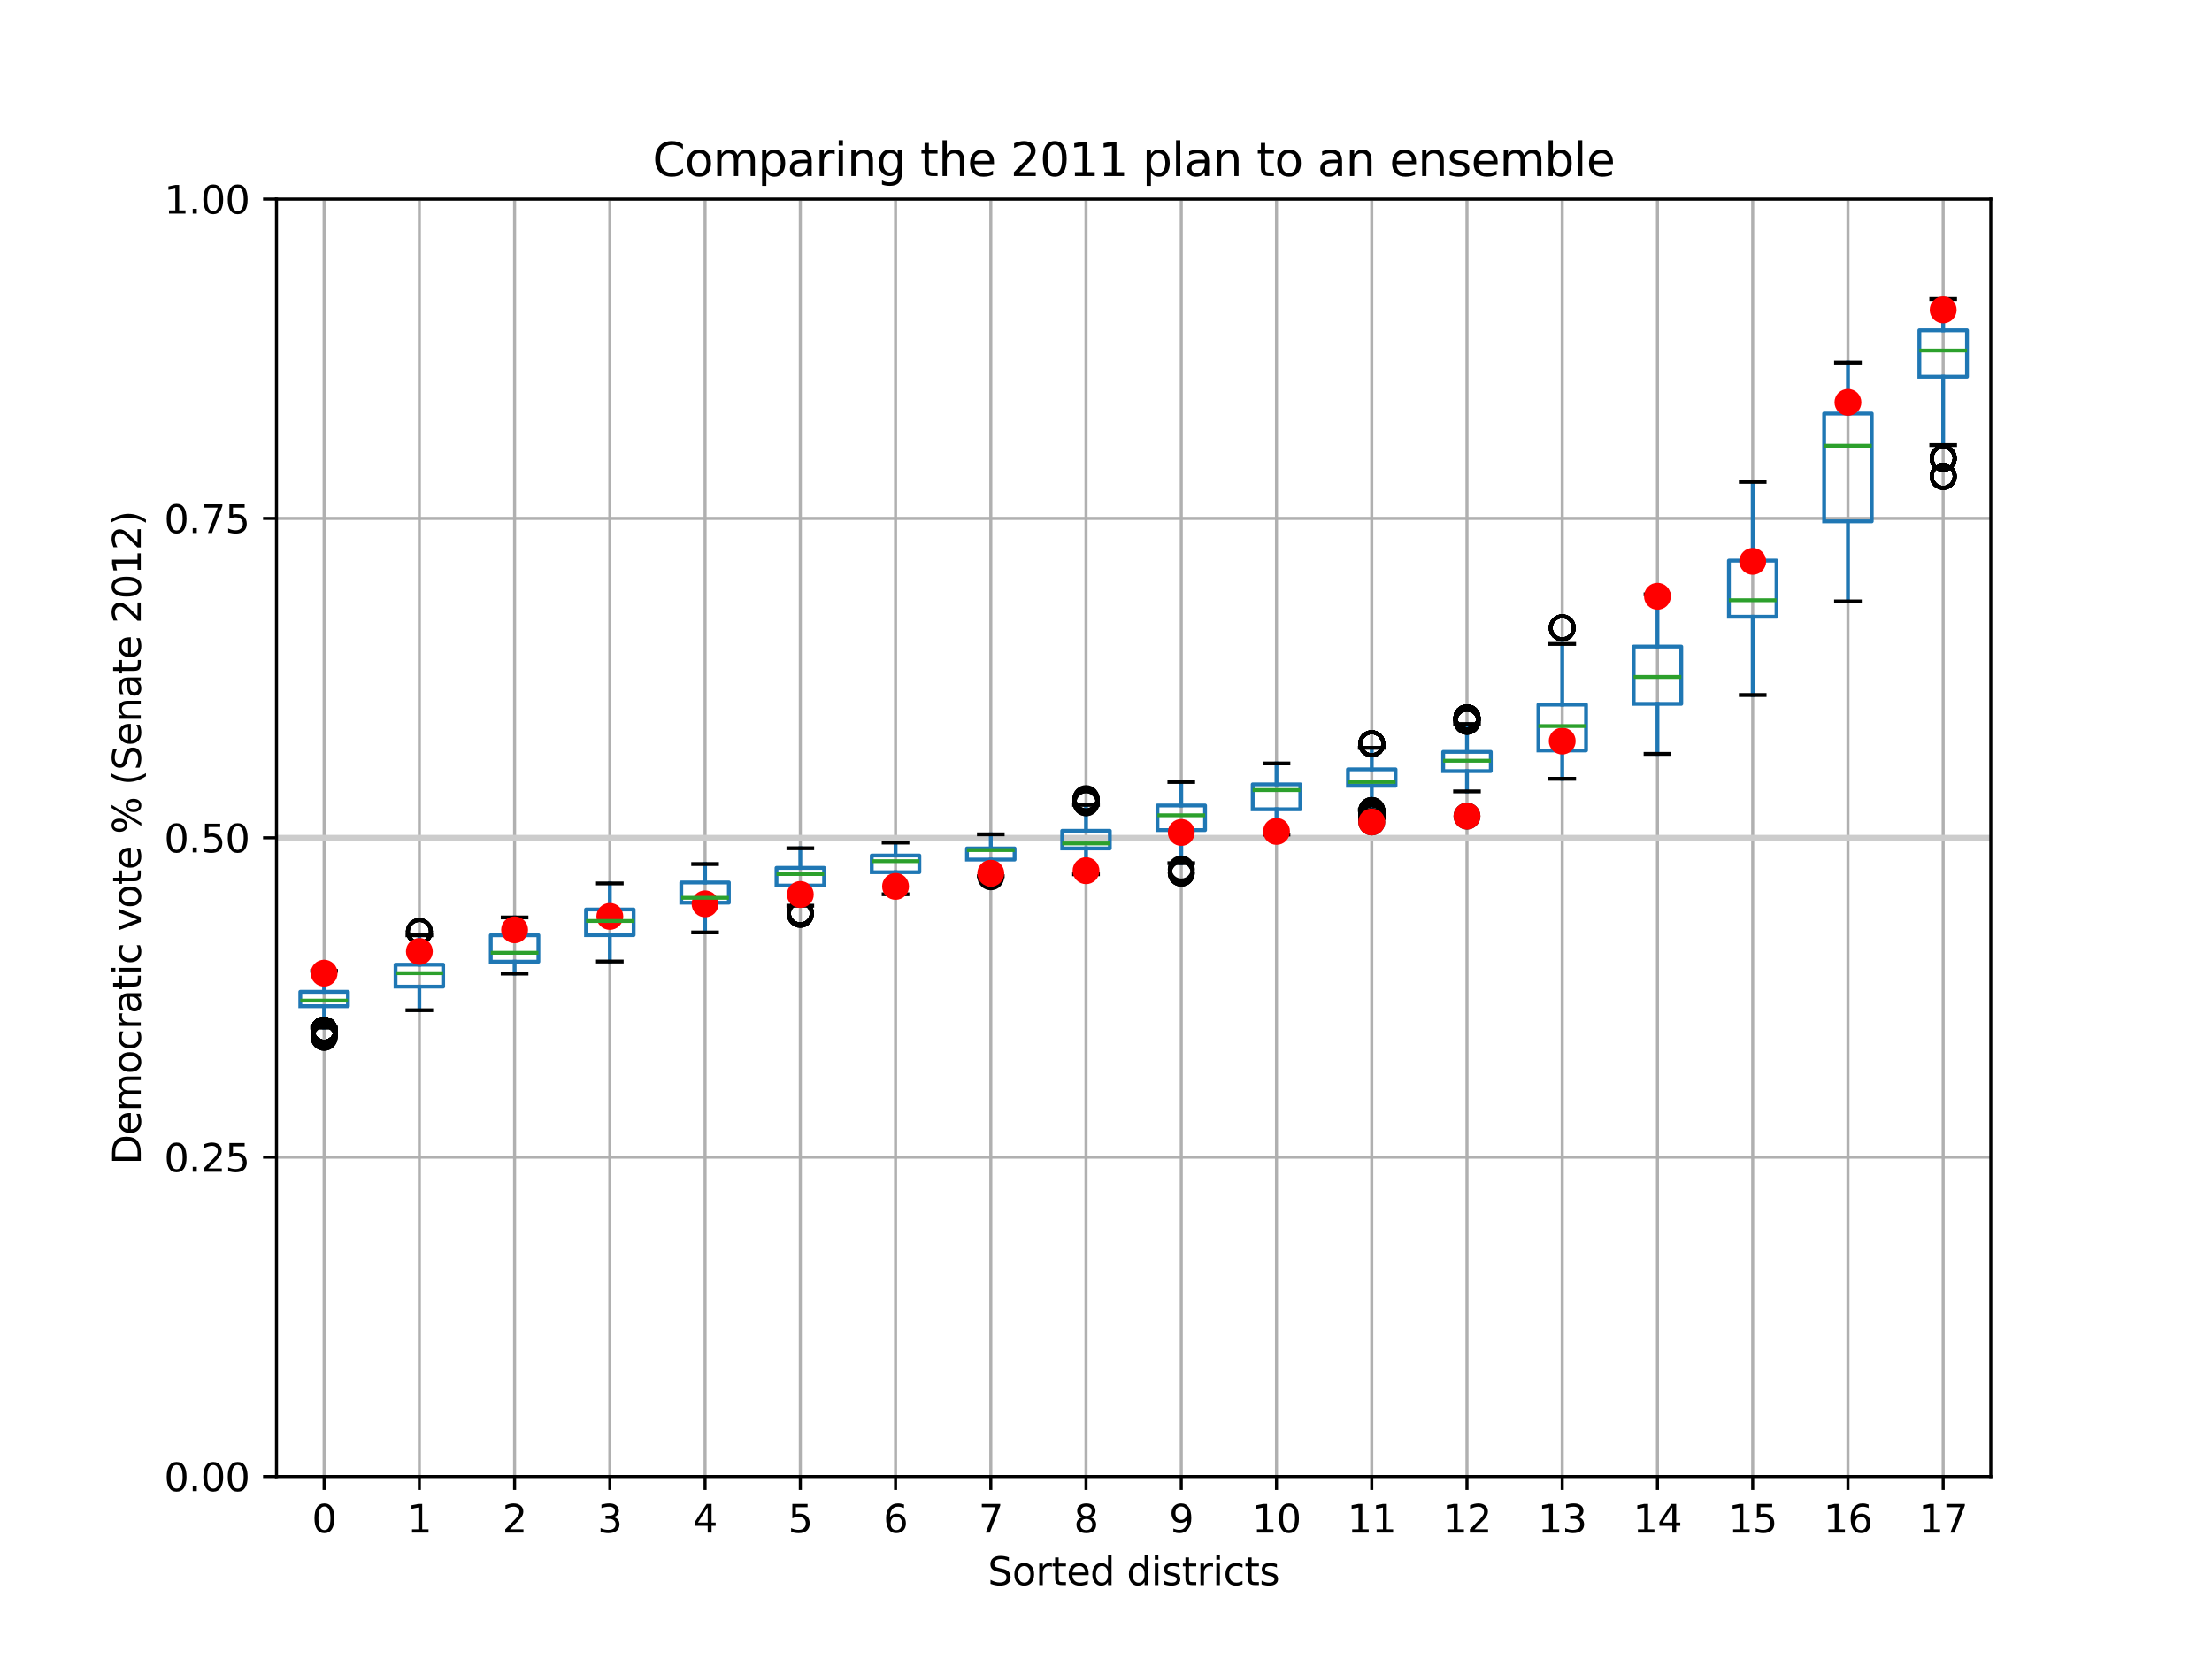 <?xml version="1.0" encoding="utf-8" standalone="no"?>
<!DOCTYPE svg PUBLIC "-//W3C//DTD SVG 1.1//EN"
  "http://www.w3.org/Graphics/SVG/1.1/DTD/svg11.dtd">
<svg xmlns:xlink="http://www.w3.org/1999/xlink" width="576pt" height="432pt" viewBox="0 0 576 432" xmlns="http://www.w3.org/2000/svg" version="1.1">
 <defs>
  <style type="text/css">*{stroke-linejoin: round; stroke-linecap: butt}</style>
 </defs>
 <g id="figure_1">
  <g id="patch_1">
   <path d="M 0 432 
L 576 432 
L 576 0 
L 0 0 
z
" style="fill: #ffffff"/>
  </g>
  <g id="axes_1">
   <g id="patch_2">
    <path d="M 72 384.48 
L 518.4 384.48 
L 518.4 51.84 
L 72 51.84 
z
" style="fill: #ffffff"/>
   </g>
   <g id="matplotlib.axis_1">
    <g id="xtick_1">
     <g id="line2d_1">
      <path d="M 84.4 384.48 
L 84.4 51.84 
" clip-path="url(#pcf3d59ed1b)" style="fill: none; stroke: #b0b0b0; stroke-width: 0.8; stroke-linecap: square"/>
     </g>
     <g id="line2d_2">
      <defs>
       <path id="m08c274c1ba" d="M 0 0 
L 0 3.5 
" style="stroke: #000000; stroke-width: 0.8"/>
      </defs>
      <g>
       <use xlink:href="#m08c274c1ba" x="84.4" y="384.48" style="stroke: #000000; stroke-width: 0.8"/>
      </g>
     </g>
     <g id="text_1">
      <!-- 0 -->
      <g transform="translate(81.219 399.078) scale(0.1 -0.1)">
       <defs>
        <path id="DejaVuSans-30" d="M 2034 4250 
Q 1547 4250 1301 3770 
Q 1056 3291 1056 2328 
Q 1056 1369 1301 889 
Q 1547 409 2034 409 
Q 2525 409 2770 889 
Q 3016 1369 3016 2328 
Q 3016 3291 2770 3770 
Q 2525 4250 2034 4250 
z
M 2034 4750 
Q 2819 4750 3233 4129 
Q 3647 3509 3647 2328 
Q 3647 1150 3233 529 
Q 2819 -91 2034 -91 
Q 1250 -91 836 529 
Q 422 1150 422 2328 
Q 422 3509 836 4129 
Q 1250 4750 2034 4750 
z
" transform="scale(0.016)"/>
       </defs>
       <use xlink:href="#DejaVuSans-30"/>
      </g>
     </g>
    </g>
    <g id="xtick_2">
     <g id="line2d_3">
      <path d="M 109.2 384.48 
L 109.2 51.84 
" clip-path="url(#pcf3d59ed1b)" style="fill: none; stroke: #b0b0b0; stroke-width: 0.8; stroke-linecap: square"/>
     </g>
     <g id="line2d_4">
      <g>
       <use xlink:href="#m08c274c1ba" x="109.2" y="384.48" style="stroke: #000000; stroke-width: 0.8"/>
      </g>
     </g>
     <g id="text_2">
      <!-- 1 -->
      <g transform="translate(106.019 399.078) scale(0.1 -0.1)">
       <defs>
        <path id="DejaVuSans-31" d="M 794 531 
L 1825 531 
L 1825 4091 
L 703 3866 
L 703 4441 
L 1819 4666 
L 2450 4666 
L 2450 531 
L 3481 531 
L 3481 0 
L 794 0 
L 794 531 
z
" transform="scale(0.016)"/>
       </defs>
       <use xlink:href="#DejaVuSans-31"/>
      </g>
     </g>
    </g>
    <g id="xtick_3">
     <g id="line2d_5">
      <path d="M 134 384.48 
L 134 51.84 
" clip-path="url(#pcf3d59ed1b)" style="fill: none; stroke: #b0b0b0; stroke-width: 0.8; stroke-linecap: square"/>
     </g>
     <g id="line2d_6">
      <g>
       <use xlink:href="#m08c274c1ba" x="134" y="384.48" style="stroke: #000000; stroke-width: 0.8"/>
      </g>
     </g>
     <g id="text_3">
      <!-- 2 -->
      <g transform="translate(130.819 399.078) scale(0.1 -0.1)">
       <defs>
        <path id="DejaVuSans-32" d="M 1228 531 
L 3431 531 
L 3431 0 
L 469 0 
L 469 531 
Q 828 903 1448 1529 
Q 2069 2156 2228 2338 
Q 2531 2678 2651 2914 
Q 2772 3150 2772 3378 
Q 2772 3750 2511 3984 
Q 2250 4219 1831 4219 
Q 1534 4219 1204 4116 
Q 875 4013 500 3803 
L 500 4441 
Q 881 4594 1212 4672 
Q 1544 4750 1819 4750 
Q 2544 4750 2975 4387 
Q 3406 4025 3406 3419 
Q 3406 3131 3298 2873 
Q 3191 2616 2906 2266 
Q 2828 2175 2409 1742 
Q 1991 1309 1228 531 
z
" transform="scale(0.016)"/>
       </defs>
       <use xlink:href="#DejaVuSans-32"/>
      </g>
     </g>
    </g>
    <g id="xtick_4">
     <g id="line2d_7">
      <path d="M 158.8 384.48 
L 158.8 51.84 
" clip-path="url(#pcf3d59ed1b)" style="fill: none; stroke: #b0b0b0; stroke-width: 0.8; stroke-linecap: square"/>
     </g>
     <g id="line2d_8">
      <g>
       <use xlink:href="#m08c274c1ba" x="158.8" y="384.48" style="stroke: #000000; stroke-width: 0.8"/>
      </g>
     </g>
     <g id="text_4">
      <!-- 3 -->
      <g transform="translate(155.619 399.078) scale(0.1 -0.1)">
       <defs>
        <path id="DejaVuSans-33" d="M 2597 2516 
Q 3050 2419 3304 2112 
Q 3559 1806 3559 1356 
Q 3559 666 3084 287 
Q 2609 -91 1734 -91 
Q 1441 -91 1130 -33 
Q 819 25 488 141 
L 488 750 
Q 750 597 1062 519 
Q 1375 441 1716 441 
Q 2309 441 2620 675 
Q 2931 909 2931 1356 
Q 2931 1769 2642 2001 
Q 2353 2234 1838 2234 
L 1294 2234 
L 1294 2753 
L 1863 2753 
Q 2328 2753 2575 2939 
Q 2822 3125 2822 3475 
Q 2822 3834 2567 4026 
Q 2313 4219 1838 4219 
Q 1578 4219 1281 4162 
Q 984 4106 628 3988 
L 628 4550 
Q 988 4650 1302 4700 
Q 1616 4750 1894 4750 
Q 2613 4750 3031 4423 
Q 3450 4097 3450 3541 
Q 3450 3153 3228 2886 
Q 3006 2619 2597 2516 
z
" transform="scale(0.016)"/>
       </defs>
       <use xlink:href="#DejaVuSans-33"/>
      </g>
     </g>
    </g>
    <g id="xtick_5">
     <g id="line2d_9">
      <path d="M 183.6 384.48 
L 183.6 51.84 
" clip-path="url(#pcf3d59ed1b)" style="fill: none; stroke: #b0b0b0; stroke-width: 0.8; stroke-linecap: square"/>
     </g>
     <g id="line2d_10">
      <g>
       <use xlink:href="#m08c274c1ba" x="183.6" y="384.48" style="stroke: #000000; stroke-width: 0.8"/>
      </g>
     </g>
     <g id="text_5">
      <!-- 4 -->
      <g transform="translate(180.419 399.078) scale(0.1 -0.1)">
       <defs>
        <path id="DejaVuSans-34" d="M 2419 4116 
L 825 1625 
L 2419 1625 
L 2419 4116 
z
M 2253 4666 
L 3047 4666 
L 3047 1625 
L 3713 1625 
L 3713 1100 
L 3047 1100 
L 3047 0 
L 2419 0 
L 2419 1100 
L 313 1100 
L 313 1709 
L 2253 4666 
z
" transform="scale(0.016)"/>
       </defs>
       <use xlink:href="#DejaVuSans-34"/>
      </g>
     </g>
    </g>
    <g id="xtick_6">
     <g id="line2d_11">
      <path d="M 208.4 384.48 
L 208.4 51.84 
" clip-path="url(#pcf3d59ed1b)" style="fill: none; stroke: #b0b0b0; stroke-width: 0.8; stroke-linecap: square"/>
     </g>
     <g id="line2d_12">
      <g>
       <use xlink:href="#m08c274c1ba" x="208.4" y="384.48" style="stroke: #000000; stroke-width: 0.8"/>
      </g>
     </g>
     <g id="text_6">
      <!-- 5 -->
      <g transform="translate(205.219 399.078) scale(0.1 -0.1)">
       <defs>
        <path id="DejaVuSans-35" d="M 691 4666 
L 3169 4666 
L 3169 4134 
L 1269 4134 
L 1269 2991 
Q 1406 3038 1543 3061 
Q 1681 3084 1819 3084 
Q 2600 3084 3056 2656 
Q 3513 2228 3513 1497 
Q 3513 744 3044 326 
Q 2575 -91 1722 -91 
Q 1428 -91 1123 -41 
Q 819 9 494 109 
L 494 744 
Q 775 591 1075 516 
Q 1375 441 1709 441 
Q 2250 441 2565 725 
Q 2881 1009 2881 1497 
Q 2881 1984 2565 2268 
Q 2250 2553 1709 2553 
Q 1456 2553 1204 2497 
Q 953 2441 691 2322 
L 691 4666 
z
" transform="scale(0.016)"/>
       </defs>
       <use xlink:href="#DejaVuSans-35"/>
      </g>
     </g>
    </g>
    <g id="xtick_7">
     <g id="line2d_13">
      <path d="M 233.2 384.48 
L 233.2 51.84 
" clip-path="url(#pcf3d59ed1b)" style="fill: none; stroke: #b0b0b0; stroke-width: 0.8; stroke-linecap: square"/>
     </g>
     <g id="line2d_14">
      <g>
       <use xlink:href="#m08c274c1ba" x="233.2" y="384.48" style="stroke: #000000; stroke-width: 0.8"/>
      </g>
     </g>
     <g id="text_7">
      <!-- 6 -->
      <g transform="translate(230.019 399.078) scale(0.1 -0.1)">
       <defs>
        <path id="DejaVuSans-36" d="M 2113 2584 
Q 1688 2584 1439 2293 
Q 1191 2003 1191 1497 
Q 1191 994 1439 701 
Q 1688 409 2113 409 
Q 2538 409 2786 701 
Q 3034 994 3034 1497 
Q 3034 2003 2786 2293 
Q 2538 2584 2113 2584 
z
M 3366 4563 
L 3366 3988 
Q 3128 4100 2886 4159 
Q 2644 4219 2406 4219 
Q 1781 4219 1451 3797 
Q 1122 3375 1075 2522 
Q 1259 2794 1537 2939 
Q 1816 3084 2150 3084 
Q 2853 3084 3261 2657 
Q 3669 2231 3669 1497 
Q 3669 778 3244 343 
Q 2819 -91 2113 -91 
Q 1303 -91 875 529 
Q 447 1150 447 2328 
Q 447 3434 972 4092 
Q 1497 4750 2381 4750 
Q 2619 4750 2861 4703 
Q 3103 4656 3366 4563 
z
" transform="scale(0.016)"/>
       </defs>
       <use xlink:href="#DejaVuSans-36"/>
      </g>
     </g>
    </g>
    <g id="xtick_8">
     <g id="line2d_15">
      <path d="M 258 384.48 
L 258 51.84 
" clip-path="url(#pcf3d59ed1b)" style="fill: none; stroke: #b0b0b0; stroke-width: 0.8; stroke-linecap: square"/>
     </g>
     <g id="line2d_16">
      <g>
       <use xlink:href="#m08c274c1ba" x="258" y="384.48" style="stroke: #000000; stroke-width: 0.8"/>
      </g>
     </g>
     <g id="text_8">
      <!-- 7 -->
      <g transform="translate(254.819 399.078) scale(0.1 -0.1)">
       <defs>
        <path id="DejaVuSans-37" d="M 525 4666 
L 3525 4666 
L 3525 4397 
L 1831 0 
L 1172 0 
L 2766 4134 
L 525 4134 
L 525 4666 
z
" transform="scale(0.016)"/>
       </defs>
       <use xlink:href="#DejaVuSans-37"/>
      </g>
     </g>
    </g>
    <g id="xtick_9">
     <g id="line2d_17">
      <path d="M 282.8 384.48 
L 282.8 51.84 
" clip-path="url(#pcf3d59ed1b)" style="fill: none; stroke: #b0b0b0; stroke-width: 0.8; stroke-linecap: square"/>
     </g>
     <g id="line2d_18">
      <g>
       <use xlink:href="#m08c274c1ba" x="282.8" y="384.48" style="stroke: #000000; stroke-width: 0.8"/>
      </g>
     </g>
     <g id="text_9">
      <!-- 8 -->
      <g transform="translate(279.619 399.078) scale(0.1 -0.1)">
       <defs>
        <path id="DejaVuSans-38" d="M 2034 2216 
Q 1584 2216 1326 1975 
Q 1069 1734 1069 1313 
Q 1069 891 1326 650 
Q 1584 409 2034 409 
Q 2484 409 2743 651 
Q 3003 894 3003 1313 
Q 3003 1734 2745 1975 
Q 2488 2216 2034 2216 
z
M 1403 2484 
Q 997 2584 770 2862 
Q 544 3141 544 3541 
Q 544 4100 942 4425 
Q 1341 4750 2034 4750 
Q 2731 4750 3128 4425 
Q 3525 4100 3525 3541 
Q 3525 3141 3298 2862 
Q 3072 2584 2669 2484 
Q 3125 2378 3379 2068 
Q 3634 1759 3634 1313 
Q 3634 634 3220 271 
Q 2806 -91 2034 -91 
Q 1263 -91 848 271 
Q 434 634 434 1313 
Q 434 1759 690 2068 
Q 947 2378 1403 2484 
z
M 1172 3481 
Q 1172 3119 1398 2916 
Q 1625 2713 2034 2713 
Q 2441 2713 2670 2916 
Q 2900 3119 2900 3481 
Q 2900 3844 2670 4047 
Q 2441 4250 2034 4250 
Q 1625 4250 1398 4047 
Q 1172 3844 1172 3481 
z
" transform="scale(0.016)"/>
       </defs>
       <use xlink:href="#DejaVuSans-38"/>
      </g>
     </g>
    </g>
    <g id="xtick_10">
     <g id="line2d_19">
      <path d="M 307.6 384.48 
L 307.6 51.84 
" clip-path="url(#pcf3d59ed1b)" style="fill: none; stroke: #b0b0b0; stroke-width: 0.8; stroke-linecap: square"/>
     </g>
     <g id="line2d_20">
      <g>
       <use xlink:href="#m08c274c1ba" x="307.6" y="384.48" style="stroke: #000000; stroke-width: 0.8"/>
      </g>
     </g>
     <g id="text_10">
      <!-- 9 -->
      <g transform="translate(304.419 399.078) scale(0.1 -0.1)">
       <defs>
        <path id="DejaVuSans-39" d="M 703 97 
L 703 672 
Q 941 559 1184 500 
Q 1428 441 1663 441 
Q 2288 441 2617 861 
Q 2947 1281 2994 2138 
Q 2813 1869 2534 1725 
Q 2256 1581 1919 1581 
Q 1219 1581 811 2004 
Q 403 2428 403 3163 
Q 403 3881 828 4315 
Q 1253 4750 1959 4750 
Q 2769 4750 3195 4129 
Q 3622 3509 3622 2328 
Q 3622 1225 3098 567 
Q 2575 -91 1691 -91 
Q 1453 -91 1209 -44 
Q 966 3 703 97 
z
M 1959 2075 
Q 2384 2075 2632 2365 
Q 2881 2656 2881 3163 
Q 2881 3666 2632 3958 
Q 2384 4250 1959 4250 
Q 1534 4250 1286 3958 
Q 1038 3666 1038 3163 
Q 1038 2656 1286 2365 
Q 1534 2075 1959 2075 
z
" transform="scale(0.016)"/>
       </defs>
       <use xlink:href="#DejaVuSans-39"/>
      </g>
     </g>
    </g>
    <g id="xtick_11">
     <g id="line2d_21">
      <path d="M 332.4 384.48 
L 332.4 51.84 
" clip-path="url(#pcf3d59ed1b)" style="fill: none; stroke: #b0b0b0; stroke-width: 0.8; stroke-linecap: square"/>
     </g>
     <g id="line2d_22">
      <g>
       <use xlink:href="#m08c274c1ba" x="332.4" y="384.48" style="stroke: #000000; stroke-width: 0.8"/>
      </g>
     </g>
     <g id="text_11">
      <!-- 10 -->
      <g transform="translate(326.038 399.078) scale(0.1 -0.1)">
       <use xlink:href="#DejaVuSans-31"/>
       <use xlink:href="#DejaVuSans-30" x="63.623"/>
      </g>
     </g>
    </g>
    <g id="xtick_12">
     <g id="line2d_23">
      <path d="M 357.2 384.48 
L 357.2 51.84 
" clip-path="url(#pcf3d59ed1b)" style="fill: none; stroke: #b0b0b0; stroke-width: 0.8; stroke-linecap: square"/>
     </g>
     <g id="line2d_24">
      <g>
       <use xlink:href="#m08c274c1ba" x="357.2" y="384.48" style="stroke: #000000; stroke-width: 0.8"/>
      </g>
     </g>
     <g id="text_12">
      <!-- 11 -->
      <g transform="translate(350.837 399.078) scale(0.1 -0.1)">
       <use xlink:href="#DejaVuSans-31"/>
       <use xlink:href="#DejaVuSans-31" x="63.623"/>
      </g>
     </g>
    </g>
    <g id="xtick_13">
     <g id="line2d_25">
      <path d="M 382 384.48 
L 382 51.84 
" clip-path="url(#pcf3d59ed1b)" style="fill: none; stroke: #b0b0b0; stroke-width: 0.8; stroke-linecap: square"/>
     </g>
     <g id="line2d_26">
      <g>
       <use xlink:href="#m08c274c1ba" x="382" y="384.48" style="stroke: #000000; stroke-width: 0.8"/>
      </g>
     </g>
     <g id="text_13">
      <!-- 12 -->
      <g transform="translate(375.637 399.078) scale(0.1 -0.1)">
       <use xlink:href="#DejaVuSans-31"/>
       <use xlink:href="#DejaVuSans-32" x="63.623"/>
      </g>
     </g>
    </g>
    <g id="xtick_14">
     <g id="line2d_27">
      <path d="M 406.8 384.48 
L 406.8 51.84 
" clip-path="url(#pcf3d59ed1b)" style="fill: none; stroke: #b0b0b0; stroke-width: 0.8; stroke-linecap: square"/>
     </g>
     <g id="line2d_28">
      <g>
       <use xlink:href="#m08c274c1ba" x="406.8" y="384.48" style="stroke: #000000; stroke-width: 0.8"/>
      </g>
     </g>
     <g id="text_14">
      <!-- 13 -->
      <g transform="translate(400.438 399.078) scale(0.1 -0.1)">
       <use xlink:href="#DejaVuSans-31"/>
       <use xlink:href="#DejaVuSans-33" x="63.623"/>
      </g>
     </g>
    </g>
    <g id="xtick_15">
     <g id="line2d_29">
      <path d="M 431.6 384.48 
L 431.6 51.84 
" clip-path="url(#pcf3d59ed1b)" style="fill: none; stroke: #b0b0b0; stroke-width: 0.8; stroke-linecap: square"/>
     </g>
     <g id="line2d_30">
      <g>
       <use xlink:href="#m08c274c1ba" x="431.6" y="384.48" style="stroke: #000000; stroke-width: 0.8"/>
      </g>
     </g>
     <g id="text_15">
      <!-- 14 -->
      <g transform="translate(425.238 399.078) scale(0.1 -0.1)">
       <use xlink:href="#DejaVuSans-31"/>
       <use xlink:href="#DejaVuSans-34" x="63.623"/>
      </g>
     </g>
    </g>
    <g id="xtick_16">
     <g id="line2d_31">
      <path d="M 456.4 384.48 
L 456.4 51.84 
" clip-path="url(#pcf3d59ed1b)" style="fill: none; stroke: #b0b0b0; stroke-width: 0.8; stroke-linecap: square"/>
     </g>
     <g id="line2d_32">
      <g>
       <use xlink:href="#m08c274c1ba" x="456.4" y="384.48" style="stroke: #000000; stroke-width: 0.8"/>
      </g>
     </g>
     <g id="text_16">
      <!-- 15 -->
      <g transform="translate(450.038 399.078) scale(0.1 -0.1)">
       <use xlink:href="#DejaVuSans-31"/>
       <use xlink:href="#DejaVuSans-35" x="63.623"/>
      </g>
     </g>
    </g>
    <g id="xtick_17">
     <g id="line2d_33">
      <path d="M 481.2 384.48 
L 481.2 51.84 
" clip-path="url(#pcf3d59ed1b)" style="fill: none; stroke: #b0b0b0; stroke-width: 0.8; stroke-linecap: square"/>
     </g>
     <g id="line2d_34">
      <g>
       <use xlink:href="#m08c274c1ba" x="481.2" y="384.48" style="stroke: #000000; stroke-width: 0.8"/>
      </g>
     </g>
     <g id="text_17">
      <!-- 16 -->
      <g transform="translate(474.837 399.078) scale(0.1 -0.1)">
       <use xlink:href="#DejaVuSans-31"/>
       <use xlink:href="#DejaVuSans-36" x="63.623"/>
      </g>
     </g>
    </g>
    <g id="xtick_18">
     <g id="line2d_35">
      <path d="M 506 384.48 
L 506 51.84 
" clip-path="url(#pcf3d59ed1b)" style="fill: none; stroke: #b0b0b0; stroke-width: 0.8; stroke-linecap: square"/>
     </g>
     <g id="line2d_36">
      <g>
       <use xlink:href="#m08c274c1ba" x="506" y="384.48" style="stroke: #000000; stroke-width: 0.8"/>
      </g>
     </g>
     <g id="text_18">
      <!-- 17 -->
      <g transform="translate(499.637 399.078) scale(0.1 -0.1)">
       <use xlink:href="#DejaVuSans-31"/>
       <use xlink:href="#DejaVuSans-37" x="63.623"/>
      </g>
     </g>
    </g>
    <g id="text_19">
     <!-- Sorted districts -->
     <g transform="translate(257.224 412.757) scale(0.1 -0.1)">
      <defs>
       <path id="DejaVuSans-53" d="M 3425 4513 
L 3425 3897 
Q 3066 4069 2747 4153 
Q 2428 4238 2131 4238 
Q 1616 4238 1336 4038 
Q 1056 3838 1056 3469 
Q 1056 3159 1242 3001 
Q 1428 2844 1947 2747 
L 2328 2669 
Q 3034 2534 3370 2195 
Q 3706 1856 3706 1288 
Q 3706 609 3251 259 
Q 2797 -91 1919 -91 
Q 1588 -91 1214 -16 
Q 841 59 441 206 
L 441 856 
Q 825 641 1194 531 
Q 1563 422 1919 422 
Q 2459 422 2753 634 
Q 3047 847 3047 1241 
Q 3047 1584 2836 1778 
Q 2625 1972 2144 2069 
L 1759 2144 
Q 1053 2284 737 2584 
Q 422 2884 422 3419 
Q 422 4038 858 4394 
Q 1294 4750 2059 4750 
Q 2388 4750 2728 4690 
Q 3069 4631 3425 4513 
z
" transform="scale(0.016)"/>
       <path id="DejaVuSans-6f" d="M 1959 3097 
Q 1497 3097 1228 2736 
Q 959 2375 959 1747 
Q 959 1119 1226 758 
Q 1494 397 1959 397 
Q 2419 397 2687 759 
Q 2956 1122 2956 1747 
Q 2956 2369 2687 2733 
Q 2419 3097 1959 3097 
z
M 1959 3584 
Q 2709 3584 3137 3096 
Q 3566 2609 3566 1747 
Q 3566 888 3137 398 
Q 2709 -91 1959 -91 
Q 1206 -91 779 398 
Q 353 888 353 1747 
Q 353 2609 779 3096 
Q 1206 3584 1959 3584 
z
" transform="scale(0.016)"/>
       <path id="DejaVuSans-72" d="M 2631 2963 
Q 2534 3019 2420 3045 
Q 2306 3072 2169 3072 
Q 1681 3072 1420 2755 
Q 1159 2438 1159 1844 
L 1159 0 
L 581 0 
L 581 3500 
L 1159 3500 
L 1159 2956 
Q 1341 3275 1631 3429 
Q 1922 3584 2338 3584 
Q 2397 3584 2469 3576 
Q 2541 3569 2628 3553 
L 2631 2963 
z
" transform="scale(0.016)"/>
       <path id="DejaVuSans-74" d="M 1172 4494 
L 1172 3500 
L 2356 3500 
L 2356 3053 
L 1172 3053 
L 1172 1153 
Q 1172 725 1289 603 
Q 1406 481 1766 481 
L 2356 481 
L 2356 0 
L 1766 0 
Q 1100 0 847 248 
Q 594 497 594 1153 
L 594 3053 
L 172 3053 
L 172 3500 
L 594 3500 
L 594 4494 
L 1172 4494 
z
" transform="scale(0.016)"/>
       <path id="DejaVuSans-65" d="M 3597 1894 
L 3597 1613 
L 953 1613 
Q 991 1019 1311 708 
Q 1631 397 2203 397 
Q 2534 397 2845 478 
Q 3156 559 3463 722 
L 3463 178 
Q 3153 47 2828 -22 
Q 2503 -91 2169 -91 
Q 1331 -91 842 396 
Q 353 884 353 1716 
Q 353 2575 817 3079 
Q 1281 3584 2069 3584 
Q 2775 3584 3186 3129 
Q 3597 2675 3597 1894 
z
M 3022 2063 
Q 3016 2534 2758 2815 
Q 2500 3097 2075 3097 
Q 1594 3097 1305 2825 
Q 1016 2553 972 2059 
L 3022 2063 
z
" transform="scale(0.016)"/>
       <path id="DejaVuSans-64" d="M 2906 2969 
L 2906 4863 
L 3481 4863 
L 3481 0 
L 2906 0 
L 2906 525 
Q 2725 213 2448 61 
Q 2172 -91 1784 -91 
Q 1150 -91 751 415 
Q 353 922 353 1747 
Q 353 2572 751 3078 
Q 1150 3584 1784 3584 
Q 2172 3584 2448 3432 
Q 2725 3281 2906 2969 
z
M 947 1747 
Q 947 1113 1208 752 
Q 1469 391 1925 391 
Q 2381 391 2643 752 
Q 2906 1113 2906 1747 
Q 2906 2381 2643 2742 
Q 2381 3103 1925 3103 
Q 1469 3103 1208 2742 
Q 947 2381 947 1747 
z
" transform="scale(0.016)"/>
       <path id="DejaVuSans-20" transform="scale(0.016)"/>
       <path id="DejaVuSans-69" d="M 603 3500 
L 1178 3500 
L 1178 0 
L 603 0 
L 603 3500 
z
M 603 4863 
L 1178 4863 
L 1178 4134 
L 603 4134 
L 603 4863 
z
" transform="scale(0.016)"/>
       <path id="DejaVuSans-73" d="M 2834 3397 
L 2834 2853 
Q 2591 2978 2328 3040 
Q 2066 3103 1784 3103 
Q 1356 3103 1142 2972 
Q 928 2841 928 2578 
Q 928 2378 1081 2264 
Q 1234 2150 1697 2047 
L 1894 2003 
Q 2506 1872 2764 1633 
Q 3022 1394 3022 966 
Q 3022 478 2636 193 
Q 2250 -91 1575 -91 
Q 1294 -91 989 -36 
Q 684 19 347 128 
L 347 722 
Q 666 556 975 473 
Q 1284 391 1588 391 
Q 1994 391 2212 530 
Q 2431 669 2431 922 
Q 2431 1156 2273 1281 
Q 2116 1406 1581 1522 
L 1381 1569 
Q 847 1681 609 1914 
Q 372 2147 372 2553 
Q 372 3047 722 3315 
Q 1072 3584 1716 3584 
Q 2034 3584 2315 3537 
Q 2597 3491 2834 3397 
z
" transform="scale(0.016)"/>
       <path id="DejaVuSans-63" d="M 3122 3366 
L 3122 2828 
Q 2878 2963 2633 3030 
Q 2388 3097 2138 3097 
Q 1578 3097 1268 2742 
Q 959 2388 959 1747 
Q 959 1106 1268 751 
Q 1578 397 2138 397 
Q 2388 397 2633 464 
Q 2878 531 3122 666 
L 3122 134 
Q 2881 22 2623 -34 
Q 2366 -91 2075 -91 
Q 1284 -91 818 406 
Q 353 903 353 1747 
Q 353 2603 823 3093 
Q 1294 3584 2113 3584 
Q 2378 3584 2631 3529 
Q 2884 3475 3122 3366 
z
" transform="scale(0.016)"/>
      </defs>
      <use xlink:href="#DejaVuSans-53"/>
      <use xlink:href="#DejaVuSans-6f" x="63.477"/>
      <use xlink:href="#DejaVuSans-72" x="124.658"/>
      <use xlink:href="#DejaVuSans-74" x="165.771"/>
      <use xlink:href="#DejaVuSans-65" x="204.98"/>
      <use xlink:href="#DejaVuSans-64" x="266.504"/>
      <use xlink:href="#DejaVuSans-20" x="329.98"/>
      <use xlink:href="#DejaVuSans-64" x="361.768"/>
      <use xlink:href="#DejaVuSans-69" x="425.244"/>
      <use xlink:href="#DejaVuSans-73" x="453.027"/>
      <use xlink:href="#DejaVuSans-74" x="505.127"/>
      <use xlink:href="#DejaVuSans-72" x="544.336"/>
      <use xlink:href="#DejaVuSans-69" x="585.449"/>
      <use xlink:href="#DejaVuSans-63" x="613.232"/>
      <use xlink:href="#DejaVuSans-74" x="668.213"/>
      <use xlink:href="#DejaVuSans-73" x="707.422"/>
     </g>
    </g>
   </g>
   <g id="matplotlib.axis_2">
    <g id="ytick_1">
     <g id="line2d_37">
      <path d="M 72 384.48 
L 518.4 384.48 
" clip-path="url(#pcf3d59ed1b)" style="fill: none; stroke: #b0b0b0; stroke-width: 0.8; stroke-linecap: square"/>
     </g>
     <g id="line2d_38">
      <defs>
       <path id="me60b4a405d" d="M 0 0 
L -3.5 0 
" style="stroke: #000000; stroke-width: 0.8"/>
      </defs>
      <g>
       <use xlink:href="#me60b4a405d" x="72" y="384.48" style="stroke: #000000; stroke-width: 0.8"/>
      </g>
     </g>
     <g id="text_20">
      <!-- 0.00 -->
      <g transform="translate(42.734 388.279) scale(0.1 -0.1)">
       <defs>
        <path id="DejaVuSans-2e" d="M 684 794 
L 1344 794 
L 1344 0 
L 684 0 
L 684 794 
z
" transform="scale(0.016)"/>
       </defs>
       <use xlink:href="#DejaVuSans-30"/>
       <use xlink:href="#DejaVuSans-2e" x="63.623"/>
       <use xlink:href="#DejaVuSans-30" x="95.41"/>
       <use xlink:href="#DejaVuSans-30" x="159.033"/>
      </g>
     </g>
    </g>
    <g id="ytick_2">
     <g id="line2d_39">
      <path d="M 72 301.32 
L 518.4 301.32 
" clip-path="url(#pcf3d59ed1b)" style="fill: none; stroke: #b0b0b0; stroke-width: 0.8; stroke-linecap: square"/>
     </g>
     <g id="line2d_40">
      <g>
       <use xlink:href="#me60b4a405d" x="72" y="301.32" style="stroke: #000000; stroke-width: 0.8"/>
      </g>
     </g>
     <g id="text_21">
      <!-- 0.25 -->
      <g transform="translate(42.734 305.119) scale(0.1 -0.1)">
       <use xlink:href="#DejaVuSans-30"/>
       <use xlink:href="#DejaVuSans-2e" x="63.623"/>
       <use xlink:href="#DejaVuSans-32" x="95.41"/>
       <use xlink:href="#DejaVuSans-35" x="159.033"/>
      </g>
     </g>
    </g>
    <g id="ytick_3">
     <g id="line2d_41">
      <path d="M 72 218.16 
L 518.4 218.16 
" clip-path="url(#pcf3d59ed1b)" style="fill: none; stroke: #b0b0b0; stroke-width: 0.8; stroke-linecap: square"/>
     </g>
     <g id="line2d_42">
      <g>
       <use xlink:href="#me60b4a405d" x="72" y="218.16" style="stroke: #000000; stroke-width: 0.8"/>
      </g>
     </g>
     <g id="text_22">
      <!-- 0.50 -->
      <g transform="translate(42.734 221.959) scale(0.1 -0.1)">
       <use xlink:href="#DejaVuSans-30"/>
       <use xlink:href="#DejaVuSans-2e" x="63.623"/>
       <use xlink:href="#DejaVuSans-35" x="95.41"/>
       <use xlink:href="#DejaVuSans-30" x="159.033"/>
      </g>
     </g>
    </g>
    <g id="ytick_4">
     <g id="line2d_43">
      <path d="M 72 135 
L 518.4 135 
" clip-path="url(#pcf3d59ed1b)" style="fill: none; stroke: #b0b0b0; stroke-width: 0.8; stroke-linecap: square"/>
     </g>
     <g id="line2d_44">
      <g>
       <use xlink:href="#me60b4a405d" x="72" y="135" style="stroke: #000000; stroke-width: 0.8"/>
      </g>
     </g>
     <g id="text_23">
      <!-- 0.75 -->
      <g transform="translate(42.734 138.799) scale(0.1 -0.1)">
       <use xlink:href="#DejaVuSans-30"/>
       <use xlink:href="#DejaVuSans-2e" x="63.623"/>
       <use xlink:href="#DejaVuSans-37" x="95.41"/>
       <use xlink:href="#DejaVuSans-35" x="159.033"/>
      </g>
     </g>
    </g>
    <g id="ytick_5">
     <g id="line2d_45">
      <path d="M 72 51.84 
L 518.4 51.84 
" clip-path="url(#pcf3d59ed1b)" style="fill: none; stroke: #b0b0b0; stroke-width: 0.8; stroke-linecap: square"/>
     </g>
     <g id="line2d_46">
      <g>
       <use xlink:href="#me60b4a405d" x="72" y="51.84" style="stroke: #000000; stroke-width: 0.8"/>
      </g>
     </g>
     <g id="text_24">
      <!-- 1.00 -->
      <g transform="translate(42.734 55.639) scale(0.1 -0.1)">
       <use xlink:href="#DejaVuSans-31"/>
       <use xlink:href="#DejaVuSans-2e" x="63.623"/>
       <use xlink:href="#DejaVuSans-30" x="95.41"/>
       <use xlink:href="#DejaVuSans-30" x="159.033"/>
      </g>
     </g>
    </g>
    <g id="text_25">
     <!-- Democratic vote % (Senate 2012) -->
     <g transform="translate(36.655 303.293) rotate(-90) scale(0.1 -0.1)">
      <defs>
       <path id="DejaVuSans-44" d="M 1259 4147 
L 1259 519 
L 2022 519 
Q 2988 519 3436 956 
Q 3884 1394 3884 2338 
Q 3884 3275 3436 3711 
Q 2988 4147 2022 4147 
L 1259 4147 
z
M 628 4666 
L 1925 4666 
Q 3281 4666 3915 4102 
Q 4550 3538 4550 2338 
Q 4550 1131 3912 565 
Q 3275 0 1925 0 
L 628 0 
L 628 4666 
z
" transform="scale(0.016)"/>
       <path id="DejaVuSans-6d" d="M 3328 2828 
Q 3544 3216 3844 3400 
Q 4144 3584 4550 3584 
Q 5097 3584 5394 3201 
Q 5691 2819 5691 2113 
L 5691 0 
L 5113 0 
L 5113 2094 
Q 5113 2597 4934 2840 
Q 4756 3084 4391 3084 
Q 3944 3084 3684 2787 
Q 3425 2491 3425 1978 
L 3425 0 
L 2847 0 
L 2847 2094 
Q 2847 2600 2669 2842 
Q 2491 3084 2119 3084 
Q 1678 3084 1418 2786 
Q 1159 2488 1159 1978 
L 1159 0 
L 581 0 
L 581 3500 
L 1159 3500 
L 1159 2956 
Q 1356 3278 1631 3431 
Q 1906 3584 2284 3584 
Q 2666 3584 2933 3390 
Q 3200 3197 3328 2828 
z
" transform="scale(0.016)"/>
       <path id="DejaVuSans-61" d="M 2194 1759 
Q 1497 1759 1228 1600 
Q 959 1441 959 1056 
Q 959 750 1161 570 
Q 1363 391 1709 391 
Q 2188 391 2477 730 
Q 2766 1069 2766 1631 
L 2766 1759 
L 2194 1759 
z
M 3341 1997 
L 3341 0 
L 2766 0 
L 2766 531 
Q 2569 213 2275 61 
Q 1981 -91 1556 -91 
Q 1019 -91 701 211 
Q 384 513 384 1019 
Q 384 1609 779 1909 
Q 1175 2209 1959 2209 
L 2766 2209 
L 2766 2266 
Q 2766 2663 2505 2880 
Q 2244 3097 1772 3097 
Q 1472 3097 1187 3025 
Q 903 2953 641 2809 
L 641 3341 
Q 956 3463 1253 3523 
Q 1550 3584 1831 3584 
Q 2591 3584 2966 3190 
Q 3341 2797 3341 1997 
z
" transform="scale(0.016)"/>
       <path id="DejaVuSans-76" d="M 191 3500 
L 800 3500 
L 1894 563 
L 2988 3500 
L 3597 3500 
L 2284 0 
L 1503 0 
L 191 3500 
z
" transform="scale(0.016)"/>
       <path id="DejaVuSans-25" d="M 4653 2053 
Q 4381 2053 4226 1822 
Q 4072 1591 4072 1178 
Q 4072 772 4226 539 
Q 4381 306 4653 306 
Q 4919 306 5073 539 
Q 5228 772 5228 1178 
Q 5228 1588 5073 1820 
Q 4919 2053 4653 2053 
z
M 4653 2450 
Q 5147 2450 5437 2106 
Q 5728 1763 5728 1178 
Q 5728 594 5436 251 
Q 5144 -91 4653 -91 
Q 4153 -91 3862 251 
Q 3572 594 3572 1178 
Q 3572 1766 3864 2108 
Q 4156 2450 4653 2450 
z
M 1428 4353 
Q 1159 4353 1004 4120 
Q 850 3888 850 3481 
Q 850 3069 1003 2837 
Q 1156 2606 1428 2606 
Q 1700 2606 1854 2837 
Q 2009 3069 2009 3481 
Q 2009 3884 1853 4118 
Q 1697 4353 1428 4353 
z
M 4250 4750 
L 4750 4750 
L 1831 -91 
L 1331 -91 
L 4250 4750 
z
M 1428 4750 
Q 1922 4750 2215 4408 
Q 2509 4066 2509 3481 
Q 2509 2891 2217 2550 
Q 1925 2209 1428 2209 
Q 931 2209 642 2551 
Q 353 2894 353 3481 
Q 353 4063 643 4406 
Q 934 4750 1428 4750 
z
" transform="scale(0.016)"/>
       <path id="DejaVuSans-28" d="M 1984 4856 
Q 1566 4138 1362 3434 
Q 1159 2731 1159 2009 
Q 1159 1288 1364 580 
Q 1569 -128 1984 -844 
L 1484 -844 
Q 1016 -109 783 600 
Q 550 1309 550 2009 
Q 550 2706 781 3412 
Q 1013 4119 1484 4856 
L 1984 4856 
z
" transform="scale(0.016)"/>
       <path id="DejaVuSans-6e" d="M 3513 2113 
L 3513 0 
L 2938 0 
L 2938 2094 
Q 2938 2591 2744 2837 
Q 2550 3084 2163 3084 
Q 1697 3084 1428 2787 
Q 1159 2491 1159 1978 
L 1159 0 
L 581 0 
L 581 3500 
L 1159 3500 
L 1159 2956 
Q 1366 3272 1645 3428 
Q 1925 3584 2291 3584 
Q 2894 3584 3203 3211 
Q 3513 2838 3513 2113 
z
" transform="scale(0.016)"/>
       <path id="DejaVuSans-29" d="M 513 4856 
L 1013 4856 
Q 1481 4119 1714 3412 
Q 1947 2706 1947 2009 
Q 1947 1309 1714 600 
Q 1481 -109 1013 -844 
L 513 -844 
Q 928 -128 1133 580 
Q 1338 1288 1338 2009 
Q 1338 2731 1133 3434 
Q 928 4138 513 4856 
z
" transform="scale(0.016)"/>
      </defs>
      <use xlink:href="#DejaVuSans-44"/>
      <use xlink:href="#DejaVuSans-65" x="77.002"/>
      <use xlink:href="#DejaVuSans-6d" x="138.525"/>
      <use xlink:href="#DejaVuSans-6f" x="235.938"/>
      <use xlink:href="#DejaVuSans-63" x="297.119"/>
      <use xlink:href="#DejaVuSans-72" x="352.1"/>
      <use xlink:href="#DejaVuSans-61" x="393.213"/>
      <use xlink:href="#DejaVuSans-74" x="454.492"/>
      <use xlink:href="#DejaVuSans-69" x="493.701"/>
      <use xlink:href="#DejaVuSans-63" x="521.484"/>
      <use xlink:href="#DejaVuSans-20" x="576.465"/>
      <use xlink:href="#DejaVuSans-76" x="608.252"/>
      <use xlink:href="#DejaVuSans-6f" x="667.432"/>
      <use xlink:href="#DejaVuSans-74" x="728.613"/>
      <use xlink:href="#DejaVuSans-65" x="767.822"/>
      <use xlink:href="#DejaVuSans-20" x="829.346"/>
      <use xlink:href="#DejaVuSans-25" x="861.133"/>
      <use xlink:href="#DejaVuSans-20" x="956.152"/>
      <use xlink:href="#DejaVuSans-28" x="987.939"/>
      <use xlink:href="#DejaVuSans-53" x="1026.953"/>
      <use xlink:href="#DejaVuSans-65" x="1090.43"/>
      <use xlink:href="#DejaVuSans-6e" x="1151.953"/>
      <use xlink:href="#DejaVuSans-61" x="1215.332"/>
      <use xlink:href="#DejaVuSans-74" x="1276.611"/>
      <use xlink:href="#DejaVuSans-65" x="1315.82"/>
      <use xlink:href="#DejaVuSans-20" x="1377.344"/>
      <use xlink:href="#DejaVuSans-32" x="1409.131"/>
      <use xlink:href="#DejaVuSans-30" x="1472.754"/>
      <use xlink:href="#DejaVuSans-31" x="1536.377"/>
      <use xlink:href="#DejaVuSans-32" x="1600"/>
      <use xlink:href="#DejaVuSans-29" x="1663.623"/>
     </g>
    </g>
   </g>
   <g id="line2d_47">
    <path d="M 72 218.16 
L 518.4 218.16 
" clip-path="url(#pcf3d59ed1b)" style="fill: none; stroke: #cccccc; stroke-width: 1.5; stroke-linecap: square"/>
   </g>
   <g id="line2d_48">
    <path d="M 78.2 262.01 
L 90.6 262.01 
L 90.6 258.263 
L 78.2 258.263 
L 78.2 262.01 
" clip-path="url(#pcf3d59ed1b)" style="fill: none; stroke: #1f77b4; stroke-linecap: square"/>
   </g>
   <g id="line2d_49">
    <path d="M 84.4 262.01 
L 84.4 267.602 
" clip-path="url(#pcf3d59ed1b)" style="fill: none; stroke: #1f77b4; stroke-linecap: square"/>
   </g>
   <g id="line2d_50">
    <path d="M 84.4 258.263 
L 84.4 252.813 
" clip-path="url(#pcf3d59ed1b)" style="fill: none; stroke: #1f77b4; stroke-linecap: square"/>
   </g>
   <g id="line2d_51">
    <path d="M 81.3 267.602 
L 87.5 267.602 
" clip-path="url(#pcf3d59ed1b)" style="fill: none; stroke: #000000; stroke-linecap: square"/>
   </g>
   <g id="line2d_52">
    <path d="M 81.3 252.813 
L 87.5 252.813 
" clip-path="url(#pcf3d59ed1b)" style="fill: none; stroke: #000000; stroke-linecap: square"/>
   </g>
   <g id="line2d_53">
    <defs>
     <path id="mbde3eff2be" d="M 0 3 
C 0.796 3 1.559 2.684 2.121 2.121 
C 2.684 1.559 3 0.796 3 0 
C 3 -0.796 2.684 -1.559 2.121 -2.121 
C 1.559 -2.684 0.796 -3 0 -3 
C -0.796 -3 -1.559 -2.684 -2.121 -2.121 
C -2.684 -1.559 -3 -0.796 -3 0 
C -3 0.796 -2.684 1.559 -2.121 2.121 
C -1.559 2.684 -0.796 3 0 3 
z
" style="stroke: #000000"/>
    </defs>
    <g clip-path="url(#pcf3d59ed1b)">
     <use xlink:href="#mbde3eff2be" x="84.4" y="269.55" style="fill-opacity: 0; stroke: #000000"/>
     <use xlink:href="#mbde3eff2be" x="84.4" y="269.55" style="fill-opacity: 0; stroke: #000000"/>
     <use xlink:href="#mbde3eff2be" x="84.4" y="268.646" style="fill-opacity: 0; stroke: #000000"/>
     <use xlink:href="#mbde3eff2be" x="84.4" y="268.646" style="fill-opacity: 0; stroke: #000000"/>
     <use xlink:href="#mbde3eff2be" x="84.4" y="268.646" style="fill-opacity: 0; stroke: #000000"/>
     <use xlink:href="#mbde3eff2be" x="84.4" y="268.646" style="fill-opacity: 0; stroke: #000000"/>
     <use xlink:href="#mbde3eff2be" x="84.4" y="268.646" style="fill-opacity: 0; stroke: #000000"/>
     <use xlink:href="#mbde3eff2be" x="84.4" y="268.646" style="fill-opacity: 0; stroke: #000000"/>
     <use xlink:href="#mbde3eff2be" x="84.4" y="268.646" style="fill-opacity: 0; stroke: #000000"/>
     <use xlink:href="#mbde3eff2be" x="84.4" y="268.646" style="fill-opacity: 0; stroke: #000000"/>
     <use xlink:href="#mbde3eff2be" x="84.4" y="268.646" style="fill-opacity: 0; stroke: #000000"/>
     <use xlink:href="#mbde3eff2be" x="84.4" y="268.646" style="fill-opacity: 0; stroke: #000000"/>
     <use xlink:href="#mbde3eff2be" x="84.4" y="268.646" style="fill-opacity: 0; stroke: #000000"/>
     <use xlink:href="#mbde3eff2be" x="84.4" y="268.646" style="fill-opacity: 0; stroke: #000000"/>
     <use xlink:href="#mbde3eff2be" x="84.4" y="268.646" style="fill-opacity: 0; stroke: #000000"/>
     <use xlink:href="#mbde3eff2be" x="84.4" y="268.646" style="fill-opacity: 0; stroke: #000000"/>
     <use xlink:href="#mbde3eff2be" x="84.4" y="268.646" style="fill-opacity: 0; stroke: #000000"/>
     <use xlink:href="#mbde3eff2be" x="84.4" y="268.646" style="fill-opacity: 0; stroke: #000000"/>
     <use xlink:href="#mbde3eff2be" x="84.4" y="268.646" style="fill-opacity: 0; stroke: #000000"/>
     <use xlink:href="#mbde3eff2be" x="84.4" y="268.654" style="fill-opacity: 0; stroke: #000000"/>
     <use xlink:href="#mbde3eff2be" x="84.4" y="268.654" style="fill-opacity: 0; stroke: #000000"/>
     <use xlink:href="#mbde3eff2be" x="84.4" y="269.857" style="fill-opacity: 0; stroke: #000000"/>
     <use xlink:href="#mbde3eff2be" x="84.4" y="269.857" style="fill-opacity: 0; stroke: #000000"/>
     <use xlink:href="#mbde3eff2be" x="84.4" y="270.101" style="fill-opacity: 0; stroke: #000000"/>
     <use xlink:href="#mbde3eff2be" x="84.4" y="270.101" style="fill-opacity: 0; stroke: #000000"/>
     <use xlink:href="#mbde3eff2be" x="84.4" y="270.101" style="fill-opacity: 0; stroke: #000000"/>
     <use xlink:href="#mbde3eff2be" x="84.4" y="269.252" style="fill-opacity: 0; stroke: #000000"/>
     <use xlink:href="#mbde3eff2be" x="84.4" y="269.252" style="fill-opacity: 0; stroke: #000000"/>
     <use xlink:href="#mbde3eff2be" x="84.4" y="269.252" style="fill-opacity: 0; stroke: #000000"/>
     <use xlink:href="#mbde3eff2be" x="84.4" y="269.252" style="fill-opacity: 0; stroke: #000000"/>
     <use xlink:href="#mbde3eff2be" x="84.4" y="269.252" style="fill-opacity: 0; stroke: #000000"/>
     <use xlink:href="#mbde3eff2be" x="84.4" y="269.252" style="fill-opacity: 0; stroke: #000000"/>
     <use xlink:href="#mbde3eff2be" x="84.4" y="269.252" style="fill-opacity: 0; stroke: #000000"/>
     <use xlink:href="#mbde3eff2be" x="84.4" y="269.252" style="fill-opacity: 0; stroke: #000000"/>
     <use xlink:href="#mbde3eff2be" x="84.4" y="269.252" style="fill-opacity: 0; stroke: #000000"/>
     <use xlink:href="#mbde3eff2be" x="84.4" y="269.252" style="fill-opacity: 0; stroke: #000000"/>
     <use xlink:href="#mbde3eff2be" x="84.4" y="268.26" style="fill-opacity: 0; stroke: #000000"/>
     <use xlink:href="#mbde3eff2be" x="84.4" y="268.26" style="fill-opacity: 0; stroke: #000000"/>
     <use xlink:href="#mbde3eff2be" x="84.4" y="268.26" style="fill-opacity: 0; stroke: #000000"/>
     <use xlink:href="#mbde3eff2be" x="84.4" y="268.26" style="fill-opacity: 0; stroke: #000000"/>
     <use xlink:href="#mbde3eff2be" x="84.4" y="268.26" style="fill-opacity: 0; stroke: #000000"/>
     <use xlink:href="#mbde3eff2be" x="84.4" y="268.26" style="fill-opacity: 0; stroke: #000000"/>
     <use xlink:href="#mbde3eff2be" x="84.4" y="268.26" style="fill-opacity: 0; stroke: #000000"/>
     <use xlink:href="#mbde3eff2be" x="84.4" y="268.26" style="fill-opacity: 0; stroke: #000000"/>
     <use xlink:href="#mbde3eff2be" x="84.4" y="268.26" style="fill-opacity: 0; stroke: #000000"/>
     <use xlink:href="#mbde3eff2be" x="84.4" y="268.26" style="fill-opacity: 0; stroke: #000000"/>
     <use xlink:href="#mbde3eff2be" x="84.4" y="268.26" style="fill-opacity: 0; stroke: #000000"/>
     <use xlink:href="#mbde3eff2be" x="84.4" y="268.26" style="fill-opacity: 0; stroke: #000000"/>
     <use xlink:href="#mbde3eff2be" x="84.4" y="268.26" style="fill-opacity: 0; stroke: #000000"/>
     <use xlink:href="#mbde3eff2be" x="84.4" y="268.26" style="fill-opacity: 0; stroke: #000000"/>
     <use xlink:href="#mbde3eff2be" x="84.4" y="268.26" style="fill-opacity: 0; stroke: #000000"/>
     <use xlink:href="#mbde3eff2be" x="84.4" y="268.26" style="fill-opacity: 0; stroke: #000000"/>
     <use xlink:href="#mbde3eff2be" x="84.4" y="268.26" style="fill-opacity: 0; stroke: #000000"/>
     <use xlink:href="#mbde3eff2be" x="84.4" y="268.26" style="fill-opacity: 0; stroke: #000000"/>
     <use xlink:href="#mbde3eff2be" x="84.4" y="268.26" style="fill-opacity: 0; stroke: #000000"/>
     <use xlink:href="#mbde3eff2be" x="84.4" y="268.26" style="fill-opacity: 0; stroke: #000000"/>
     <use xlink:href="#mbde3eff2be" x="84.4" y="268.26" style="fill-opacity: 0; stroke: #000000"/>
     <use xlink:href="#mbde3eff2be" x="84.4" y="268.26" style="fill-opacity: 0; stroke: #000000"/>
     <use xlink:href="#mbde3eff2be" x="84.4" y="268.26" style="fill-opacity: 0; stroke: #000000"/>
     <use xlink:href="#mbde3eff2be" x="84.4" y="268.26" style="fill-opacity: 0; stroke: #000000"/>
     <use xlink:href="#mbde3eff2be" x="84.4" y="268.26" style="fill-opacity: 0; stroke: #000000"/>
     <use xlink:href="#mbde3eff2be" x="84.4" y="268.26" style="fill-opacity: 0; stroke: #000000"/>
     <use xlink:href="#mbde3eff2be" x="84.4" y="268.26" style="fill-opacity: 0; stroke: #000000"/>
     <use xlink:href="#mbde3eff2be" x="84.4" y="268.26" style="fill-opacity: 0; stroke: #000000"/>
     <use xlink:href="#mbde3eff2be" x="84.4" y="268.26" style="fill-opacity: 0; stroke: #000000"/>
     <use xlink:href="#mbde3eff2be" x="84.4" y="268.26" style="fill-opacity: 0; stroke: #000000"/>
     <use xlink:href="#mbde3eff2be" x="84.4" y="268.26" style="fill-opacity: 0; stroke: #000000"/>
     <use xlink:href="#mbde3eff2be" x="84.4" y="268.26" style="fill-opacity: 0; stroke: #000000"/>
     <use xlink:href="#mbde3eff2be" x="84.4" y="268.26" style="fill-opacity: 0; stroke: #000000"/>
     <use xlink:href="#mbde3eff2be" x="84.4" y="268.26" style="fill-opacity: 0; stroke: #000000"/>
     <use xlink:href="#mbde3eff2be" x="84.4" y="268.26" style="fill-opacity: 0; stroke: #000000"/>
    </g>
   </g>
   <g id="line2d_54">
    <path d="M 103 256.925 
L 115.4 256.925 
L 115.4 251.199 
L 103 251.199 
L 103 256.925 
" clip-path="url(#pcf3d59ed1b)" style="fill: none; stroke: #1f77b4; stroke-linecap: square"/>
   </g>
   <g id="line2d_55">
    <path d="M 109.2 256.925 
L 109.2 263.057 
" clip-path="url(#pcf3d59ed1b)" style="fill: none; stroke: #1f77b4; stroke-linecap: square"/>
   </g>
   <g id="line2d_56">
    <path d="M 109.2 251.199 
L 109.2 243.535 
" clip-path="url(#pcf3d59ed1b)" style="fill: none; stroke: #1f77b4; stroke-linecap: square"/>
   </g>
   <g id="line2d_57">
    <path d="M 106.1 263.057 
L 112.3 263.057 
" clip-path="url(#pcf3d59ed1b)" style="fill: none; stroke: #000000; stroke-linecap: square"/>
   </g>
   <g id="line2d_58">
    <path d="M 106.1 243.535 
L 112.3 243.535 
" clip-path="url(#pcf3d59ed1b)" style="fill: none; stroke: #000000; stroke-linecap: square"/>
   </g>
   <g id="line2d_59">
    <g clip-path="url(#pcf3d59ed1b)">
     <use xlink:href="#mbde3eff2be" x="109.2" y="242.567" style="fill-opacity: 0; stroke: #000000"/>
     <use xlink:href="#mbde3eff2be" x="109.2" y="242.567" style="fill-opacity: 0; stroke: #000000"/>
     <use xlink:href="#mbde3eff2be" x="109.2" y="242.567" style="fill-opacity: 0; stroke: #000000"/>
     <use xlink:href="#mbde3eff2be" x="109.2" y="242.567" style="fill-opacity: 0; stroke: #000000"/>
     <use xlink:href="#mbde3eff2be" x="109.2" y="242.567" style="fill-opacity: 0; stroke: #000000"/>
    </g>
   </g>
   <g id="line2d_60">
    <path d="M 127.8 250.429 
L 140.2 250.429 
L 140.2 243.535 
L 127.8 243.535 
L 127.8 250.429 
" clip-path="url(#pcf3d59ed1b)" style="fill: none; stroke: #1f77b4; stroke-linecap: square"/>
   </g>
   <g id="line2d_61">
    <path d="M 134 250.429 
L 134 253.531 
" clip-path="url(#pcf3d59ed1b)" style="fill: none; stroke: #1f77b4; stroke-linecap: square"/>
   </g>
   <g id="line2d_62">
    <path d="M 134 243.535 
L 134 238.904 
" clip-path="url(#pcf3d59ed1b)" style="fill: none; stroke: #1f77b4; stroke-linecap: square"/>
   </g>
   <g id="line2d_63">
    <path d="M 130.9 253.531 
L 137.1 253.531 
" clip-path="url(#pcf3d59ed1b)" style="fill: none; stroke: #000000; stroke-linecap: square"/>
   </g>
   <g id="line2d_64">
    <path d="M 130.9 238.904 
L 137.1 238.904 
" clip-path="url(#pcf3d59ed1b)" style="fill: none; stroke: #000000; stroke-linecap: square"/>
   </g>
   <g id="line2d_65"/>
   <g id="line2d_66">
    <path d="M 152.6 243.502 
L 165 243.502 
L 165 236.833 
L 152.6 236.833 
L 152.6 243.502 
" clip-path="url(#pcf3d59ed1b)" style="fill: none; stroke: #1f77b4; stroke-linecap: square"/>
   </g>
   <g id="line2d_67">
    <path d="M 158.8 243.502 
L 158.8 250.373 
" clip-path="url(#pcf3d59ed1b)" style="fill: none; stroke: #1f77b4; stroke-linecap: square"/>
   </g>
   <g id="line2d_68">
    <path d="M 158.8 236.833 
L 158.8 230.036 
" clip-path="url(#pcf3d59ed1b)" style="fill: none; stroke: #1f77b4; stroke-linecap: square"/>
   </g>
   <g id="line2d_69">
    <path d="M 155.7 250.373 
L 161.9 250.373 
" clip-path="url(#pcf3d59ed1b)" style="fill: none; stroke: #000000; stroke-linecap: square"/>
   </g>
   <g id="line2d_70">
    <path d="M 155.7 230.036 
L 161.9 230.036 
" clip-path="url(#pcf3d59ed1b)" style="fill: none; stroke: #000000; stroke-linecap: square"/>
   </g>
   <g id="line2d_71"/>
   <g id="line2d_72">
    <path d="M 177.4 235.059 
L 189.8 235.059 
L 189.8 229.79 
L 177.4 229.79 
L 177.4 235.059 
" clip-path="url(#pcf3d59ed1b)" style="fill: none; stroke: #1f77b4; stroke-linecap: square"/>
   </g>
   <g id="line2d_73">
    <path d="M 183.6 235.059 
L 183.6 242.802 
" clip-path="url(#pcf3d59ed1b)" style="fill: none; stroke: #1f77b4; stroke-linecap: square"/>
   </g>
   <g id="line2d_74">
    <path d="M 183.6 229.79 
L 183.6 224.993 
" clip-path="url(#pcf3d59ed1b)" style="fill: none; stroke: #1f77b4; stroke-linecap: square"/>
   </g>
   <g id="line2d_75">
    <path d="M 180.5 242.802 
L 186.7 242.802 
" clip-path="url(#pcf3d59ed1b)" style="fill: none; stroke: #000000; stroke-linecap: square"/>
   </g>
   <g id="line2d_76">
    <path d="M 180.5 224.993 
L 186.7 224.993 
" clip-path="url(#pcf3d59ed1b)" style="fill: none; stroke: #000000; stroke-linecap: square"/>
   </g>
   <g id="line2d_77"/>
   <g id="line2d_78">
    <path d="M 202.2 230.594 
L 214.6 230.594 
L 214.6 225.991 
L 202.2 225.991 
L 202.2 230.594 
" clip-path="url(#pcf3d59ed1b)" style="fill: none; stroke: #1f77b4; stroke-linecap: square"/>
   </g>
   <g id="line2d_79">
    <path d="M 208.4 230.594 
L 208.4 235.844 
" clip-path="url(#pcf3d59ed1b)" style="fill: none; stroke: #1f77b4; stroke-linecap: square"/>
   </g>
   <g id="line2d_80">
    <path d="M 208.4 225.991 
L 208.4 220.885 
" clip-path="url(#pcf3d59ed1b)" style="fill: none; stroke: #1f77b4; stroke-linecap: square"/>
   </g>
   <g id="line2d_81">
    <path d="M 205.3 235.844 
L 211.5 235.844 
" clip-path="url(#pcf3d59ed1b)" style="fill: none; stroke: #000000; stroke-linecap: square"/>
   </g>
   <g id="line2d_82">
    <path d="M 205.3 220.885 
L 211.5 220.885 
" clip-path="url(#pcf3d59ed1b)" style="fill: none; stroke: #000000; stroke-linecap: square"/>
   </g>
   <g id="line2d_83">
    <g clip-path="url(#pcf3d59ed1b)">
     <use xlink:href="#mbde3eff2be" x="208.4" y="238.082" style="fill-opacity: 0; stroke: #000000"/>
     <use xlink:href="#mbde3eff2be" x="208.4" y="238.082" style="fill-opacity: 0; stroke: #000000"/>
     <use xlink:href="#mbde3eff2be" x="208.4" y="238.082" style="fill-opacity: 0; stroke: #000000"/>
     <use xlink:href="#mbde3eff2be" x="208.4" y="237.695" style="fill-opacity: 0; stroke: #000000"/>
     <use xlink:href="#mbde3eff2be" x="208.4" y="237.695" style="fill-opacity: 0; stroke: #000000"/>
     <use xlink:href="#mbde3eff2be" x="208.4" y="237.695" style="fill-opacity: 0; stroke: #000000"/>
     <use xlink:href="#mbde3eff2be" x="208.4" y="237.695" style="fill-opacity: 0; stroke: #000000"/>
     <use xlink:href="#mbde3eff2be" x="208.4" y="237.695" style="fill-opacity: 0; stroke: #000000"/>
     <use xlink:href="#mbde3eff2be" x="208.4" y="237.695" style="fill-opacity: 0; stroke: #000000"/>
     <use xlink:href="#mbde3eff2be" x="208.4" y="237.695" style="fill-opacity: 0; stroke: #000000"/>
    </g>
   </g>
   <g id="line2d_84">
    <path d="M 227 227.118 
L 239.4 227.118 
L 239.4 222.772 
L 227 222.772 
L 227 227.118 
" clip-path="url(#pcf3d59ed1b)" style="fill: none; stroke: #1f77b4; stroke-linecap: square"/>
   </g>
   <g id="line2d_85">
    <path d="M 233.2 227.118 
L 233.2 232.859 
" clip-path="url(#pcf3d59ed1b)" style="fill: none; stroke: #1f77b4; stroke-linecap: square"/>
   </g>
   <g id="line2d_86">
    <path d="M 233.2 222.772 
L 233.2 219.401 
" clip-path="url(#pcf3d59ed1b)" style="fill: none; stroke: #1f77b4; stroke-linecap: square"/>
   </g>
   <g id="line2d_87">
    <path d="M 230.1 232.859 
L 236.3 232.859 
" clip-path="url(#pcf3d59ed1b)" style="fill: none; stroke: #000000; stroke-linecap: square"/>
   </g>
   <g id="line2d_88">
    <path d="M 230.1 219.401 
L 236.3 219.401 
" clip-path="url(#pcf3d59ed1b)" style="fill: none; stroke: #000000; stroke-linecap: square"/>
   </g>
   <g id="line2d_89"/>
   <g id="line2d_90">
    <path d="M 251.8 223.837 
L 264.2 223.837 
L 264.2 220.931 
L 251.8 220.931 
L 251.8 223.837 
" clip-path="url(#pcf3d59ed1b)" style="fill: none; stroke: #1f77b4; stroke-linecap: square"/>
   </g>
   <g id="line2d_91">
    <path d="M 258 223.837 
L 258 228.16 
" clip-path="url(#pcf3d59ed1b)" style="fill: none; stroke: #1f77b4; stroke-linecap: square"/>
   </g>
   <g id="line2d_92">
    <path d="M 258 220.931 
L 258 217.264 
" clip-path="url(#pcf3d59ed1b)" style="fill: none; stroke: #1f77b4; stroke-linecap: square"/>
   </g>
   <g id="line2d_93">
    <path d="M 254.9 228.16 
L 261.1 228.16 
" clip-path="url(#pcf3d59ed1b)" style="fill: none; stroke: #000000; stroke-linecap: square"/>
   </g>
   <g id="line2d_94">
    <path d="M 254.9 217.264 
L 261.1 217.264 
" clip-path="url(#pcf3d59ed1b)" style="fill: none; stroke: #000000; stroke-linecap: square"/>
   </g>
   <g id="line2d_95">
    <g clip-path="url(#pcf3d59ed1b)">
     <use xlink:href="#mbde3eff2be" x="258" y="228.325" style="fill-opacity: 0; stroke: #000000"/>
    </g>
   </g>
   <g id="line2d_96">
    <path d="M 276.6 220.931 
L 289 220.931 
L 289 216.338 
L 276.6 216.338 
L 276.6 220.931 
" clip-path="url(#pcf3d59ed1b)" style="fill: none; stroke: #1f77b4; stroke-linecap: square"/>
   </g>
   <g id="line2d_97">
    <path d="M 282.8 220.931 
L 282.8 227.659 
" clip-path="url(#pcf3d59ed1b)" style="fill: none; stroke: #1f77b4; stroke-linecap: square"/>
   </g>
   <g id="line2d_98">
    <path d="M 282.8 216.338 
L 282.8 209.597 
" clip-path="url(#pcf3d59ed1b)" style="fill: none; stroke: #1f77b4; stroke-linecap: square"/>
   </g>
   <g id="line2d_99">
    <path d="M 279.7 227.659 
L 285.9 227.659 
" clip-path="url(#pcf3d59ed1b)" style="fill: none; stroke: #000000; stroke-linecap: square"/>
   </g>
   <g id="line2d_100">
    <path d="M 279.7 209.597 
L 285.9 209.597 
" clip-path="url(#pcf3d59ed1b)" style="fill: none; stroke: #000000; stroke-linecap: square"/>
   </g>
   <g id="line2d_101">
    <g clip-path="url(#pcf3d59ed1b)">
     <use xlink:href="#mbde3eff2be" x="282.8" y="208.243" style="fill-opacity: 0; stroke: #000000"/>
     <use xlink:href="#mbde3eff2be" x="282.8" y="207.947" style="fill-opacity: 0; stroke: #000000"/>
     <use xlink:href="#mbde3eff2be" x="282.8" y="208.15" style="fill-opacity: 0; stroke: #000000"/>
     <use xlink:href="#mbde3eff2be" x="282.8" y="208.15" style="fill-opacity: 0; stroke: #000000"/>
     <use xlink:href="#mbde3eff2be" x="282.8" y="208.15" style="fill-opacity: 0; stroke: #000000"/>
     <use xlink:href="#mbde3eff2be" x="282.8" y="208.15" style="fill-opacity: 0; stroke: #000000"/>
     <use xlink:href="#mbde3eff2be" x="282.8" y="208.15" style="fill-opacity: 0; stroke: #000000"/>
     <use xlink:href="#mbde3eff2be" x="282.8" y="208.15" style="fill-opacity: 0; stroke: #000000"/>
     <use xlink:href="#mbde3eff2be" x="282.8" y="208.15" style="fill-opacity: 0; stroke: #000000"/>
     <use xlink:href="#mbde3eff2be" x="282.8" y="208.15" style="fill-opacity: 0; stroke: #000000"/>
     <use xlink:href="#mbde3eff2be" x="282.8" y="208.106" style="fill-opacity: 0; stroke: #000000"/>
     <use xlink:href="#mbde3eff2be" x="282.8" y="208.439" style="fill-opacity: 0; stroke: #000000"/>
     <use xlink:href="#mbde3eff2be" x="282.8" y="208.439" style="fill-opacity: 0; stroke: #000000"/>
     <use xlink:href="#mbde3eff2be" x="282.8" y="208.439" style="fill-opacity: 0; stroke: #000000"/>
     <use xlink:href="#mbde3eff2be" x="282.8" y="209.036" style="fill-opacity: 0; stroke: #000000"/>
     <use xlink:href="#mbde3eff2be" x="282.8" y="209.036" style="fill-opacity: 0; stroke: #000000"/>
    </g>
   </g>
   <g id="line2d_102">
    <path d="M 301.4 216.158 
L 313.8 216.158 
L 313.8 209.745 
L 301.4 209.745 
L 301.4 216.158 
" clip-path="url(#pcf3d59ed1b)" style="fill: none; stroke: #1f77b4; stroke-linecap: square"/>
   </g>
   <g id="line2d_103">
    <path d="M 307.6 216.158 
L 307.6 224.775 
" clip-path="url(#pcf3d59ed1b)" style="fill: none; stroke: #1f77b4; stroke-linecap: square"/>
   </g>
   <g id="line2d_104">
    <path d="M 307.6 209.745 
L 307.6 203.621 
" clip-path="url(#pcf3d59ed1b)" style="fill: none; stroke: #1f77b4; stroke-linecap: square"/>
   </g>
   <g id="line2d_105">
    <path d="M 304.5 224.775 
L 310.7 224.775 
" clip-path="url(#pcf3d59ed1b)" style="fill: none; stroke: #000000; stroke-linecap: square"/>
   </g>
   <g id="line2d_106">
    <path d="M 304.5 203.621 
L 310.7 203.621 
" clip-path="url(#pcf3d59ed1b)" style="fill: none; stroke: #000000; stroke-linecap: square"/>
   </g>
   <g id="line2d_107">
    <g clip-path="url(#pcf3d59ed1b)">
     <use xlink:href="#mbde3eff2be" x="307.6" y="227.36" style="fill-opacity: 0; stroke: #000000"/>
     <use xlink:href="#mbde3eff2be" x="307.6" y="227.36" style="fill-opacity: 0; stroke: #000000"/>
     <use xlink:href="#mbde3eff2be" x="307.6" y="227.36" style="fill-opacity: 0; stroke: #000000"/>
     <use xlink:href="#mbde3eff2be" x="307.6" y="226.5" style="fill-opacity: 0; stroke: #000000"/>
     <use xlink:href="#mbde3eff2be" x="307.6" y="226.27" style="fill-opacity: 0; stroke: #000000"/>
    </g>
   </g>
   <g id="line2d_108">
    <path d="M 326.2 210.731 
L 338.6 210.731 
L 338.6 204.246 
L 326.2 204.246 
L 326.2 210.731 
" clip-path="url(#pcf3d59ed1b)" style="fill: none; stroke: #1f77b4; stroke-linecap: square"/>
   </g>
   <g id="line2d_109">
    <path d="M 332.4 210.731 
L 332.4 217.318 
" clip-path="url(#pcf3d59ed1b)" style="fill: none; stroke: #1f77b4; stroke-linecap: square"/>
   </g>
   <g id="line2d_110">
    <path d="M 332.4 204.246 
L 332.4 198.802 
" clip-path="url(#pcf3d59ed1b)" style="fill: none; stroke: #1f77b4; stroke-linecap: square"/>
   </g>
   <g id="line2d_111">
    <path d="M 329.3 217.318 
L 335.5 217.318 
" clip-path="url(#pcf3d59ed1b)" style="fill: none; stroke: #000000; stroke-linecap: square"/>
   </g>
   <g id="line2d_112">
    <path d="M 329.3 198.802 
L 335.5 198.802 
" clip-path="url(#pcf3d59ed1b)" style="fill: none; stroke: #000000; stroke-linecap: square"/>
   </g>
   <g id="line2d_113"/>
   <g id="line2d_114">
    <path d="M 351 204.622 
L 363.4 204.622 
L 363.4 200.334 
L 351 200.334 
L 351 204.622 
" clip-path="url(#pcf3d59ed1b)" style="fill: none; stroke: #1f77b4; stroke-linecap: square"/>
   </g>
   <g id="line2d_115">
    <path d="M 357.2 204.622 
L 357.2 210.909 
" clip-path="url(#pcf3d59ed1b)" style="fill: none; stroke: #1f77b4; stroke-linecap: square"/>
   </g>
   <g id="line2d_116">
    <path d="M 357.2 200.334 
L 357.2 194.727 
" clip-path="url(#pcf3d59ed1b)" style="fill: none; stroke: #1f77b4; stroke-linecap: square"/>
   </g>
   <g id="line2d_117">
    <path d="M 354.1 210.909 
L 360.3 210.909 
" clip-path="url(#pcf3d59ed1b)" style="fill: none; stroke: #000000; stroke-linecap: square"/>
   </g>
   <g id="line2d_118">
    <path d="M 354.1 194.727 
L 360.3 194.727 
" clip-path="url(#pcf3d59ed1b)" style="fill: none; stroke: #000000; stroke-linecap: square"/>
   </g>
   <g id="line2d_119">
    <g clip-path="url(#pcf3d59ed1b)">
     <use xlink:href="#mbde3eff2be" x="357.2" y="214.045" style="fill-opacity: 0; stroke: #000000"/>
     <use xlink:href="#mbde3eff2be" x="357.2" y="212.505" style="fill-opacity: 0; stroke: #000000"/>
     <use xlink:href="#mbde3eff2be" x="357.2" y="212.505" style="fill-opacity: 0; stroke: #000000"/>
     <use xlink:href="#mbde3eff2be" x="357.2" y="212.505" style="fill-opacity: 0; stroke: #000000"/>
     <use xlink:href="#mbde3eff2be" x="357.2" y="212.505" style="fill-opacity: 0; stroke: #000000"/>
     <use xlink:href="#mbde3eff2be" x="357.2" y="212.505" style="fill-opacity: 0; stroke: #000000"/>
     <use xlink:href="#mbde3eff2be" x="357.2" y="212.505" style="fill-opacity: 0; stroke: #000000"/>
     <use xlink:href="#mbde3eff2be" x="357.2" y="212.505" style="fill-opacity: 0; stroke: #000000"/>
     <use xlink:href="#mbde3eff2be" x="357.2" y="212.626" style="fill-opacity: 0; stroke: #000000"/>
     <use xlink:href="#mbde3eff2be" x="357.2" y="212.626" style="fill-opacity: 0; stroke: #000000"/>
     <use xlink:href="#mbde3eff2be" x="357.2" y="212.626" style="fill-opacity: 0; stroke: #000000"/>
     <use xlink:href="#mbde3eff2be" x="357.2" y="212.626" style="fill-opacity: 0; stroke: #000000"/>
     <use xlink:href="#mbde3eff2be" x="357.2" y="212.626" style="fill-opacity: 0; stroke: #000000"/>
     <use xlink:href="#mbde3eff2be" x="357.2" y="212.626" style="fill-opacity: 0; stroke: #000000"/>
     <use xlink:href="#mbde3eff2be" x="357.2" y="212.626" style="fill-opacity: 0; stroke: #000000"/>
     <use xlink:href="#mbde3eff2be" x="357.2" y="212.626" style="fill-opacity: 0; stroke: #000000"/>
     <use xlink:href="#mbde3eff2be" x="357.2" y="212.626" style="fill-opacity: 0; stroke: #000000"/>
     <use xlink:href="#mbde3eff2be" x="357.2" y="212.626" style="fill-opacity: 0; stroke: #000000"/>
     <use xlink:href="#mbde3eff2be" x="357.2" y="212.626" style="fill-opacity: 0; stroke: #000000"/>
     <use xlink:href="#mbde3eff2be" x="357.2" y="212.626" style="fill-opacity: 0; stroke: #000000"/>
     <use xlink:href="#mbde3eff2be" x="357.2" y="212.626" style="fill-opacity: 0; stroke: #000000"/>
     <use xlink:href="#mbde3eff2be" x="357.2" y="212.626" style="fill-opacity: 0; stroke: #000000"/>
     <use xlink:href="#mbde3eff2be" x="357.2" y="212.626" style="fill-opacity: 0; stroke: #000000"/>
     <use xlink:href="#mbde3eff2be" x="357.2" y="212.626" style="fill-opacity: 0; stroke: #000000"/>
     <use xlink:href="#mbde3eff2be" x="357.2" y="212.626" style="fill-opacity: 0; stroke: #000000"/>
     <use xlink:href="#mbde3eff2be" x="357.2" y="212.626" style="fill-opacity: 0; stroke: #000000"/>
     <use xlink:href="#mbde3eff2be" x="357.2" y="212.626" style="fill-opacity: 0; stroke: #000000"/>
     <use xlink:href="#mbde3eff2be" x="357.2" y="211.062" style="fill-opacity: 0; stroke: #000000"/>
     <use xlink:href="#mbde3eff2be" x="357.2" y="211.062" style="fill-opacity: 0; stroke: #000000"/>
     <use xlink:href="#mbde3eff2be" x="357.2" y="211.062" style="fill-opacity: 0; stroke: #000000"/>
     <use xlink:href="#mbde3eff2be" x="357.2" y="211.062" style="fill-opacity: 0; stroke: #000000"/>
     <use xlink:href="#mbde3eff2be" x="357.2" y="211.426" style="fill-opacity: 0; stroke: #000000"/>
     <use xlink:href="#mbde3eff2be" x="357.2" y="211.426" style="fill-opacity: 0; stroke: #000000"/>
     <use xlink:href="#mbde3eff2be" x="357.2" y="211.426" style="fill-opacity: 0; stroke: #000000"/>
     <use xlink:href="#mbde3eff2be" x="357.2" y="211.426" style="fill-opacity: 0; stroke: #000000"/>
     <use xlink:href="#mbde3eff2be" x="357.2" y="211.426" style="fill-opacity: 0; stroke: #000000"/>
     <use xlink:href="#mbde3eff2be" x="357.2" y="211.426" style="fill-opacity: 0; stroke: #000000"/>
     <use xlink:href="#mbde3eff2be" x="357.2" y="211.426" style="fill-opacity: 0; stroke: #000000"/>
     <use xlink:href="#mbde3eff2be" x="357.2" y="211.426" style="fill-opacity: 0; stroke: #000000"/>
     <use xlink:href="#mbde3eff2be" x="357.2" y="212.337" style="fill-opacity: 0; stroke: #000000"/>
     <use xlink:href="#mbde3eff2be" x="357.2" y="211.621" style="fill-opacity: 0; stroke: #000000"/>
     <use xlink:href="#mbde3eff2be" x="357.2" y="193.673" style="fill-opacity: 0; stroke: #000000"/>
     <use xlink:href="#mbde3eff2be" x="357.2" y="193.673" style="fill-opacity: 0; stroke: #000000"/>
     <use xlink:href="#mbde3eff2be" x="357.2" y="193.673" style="fill-opacity: 0; stroke: #000000"/>
     <use xlink:href="#mbde3eff2be" x="357.2" y="193.673" style="fill-opacity: 0; stroke: #000000"/>
     <use xlink:href="#mbde3eff2be" x="357.2" y="193.673" style="fill-opacity: 0; stroke: #000000"/>
     <use xlink:href="#mbde3eff2be" x="357.2" y="193.673" style="fill-opacity: 0; stroke: #000000"/>
     <use xlink:href="#mbde3eff2be" x="357.2" y="193.673" style="fill-opacity: 0; stroke: #000000"/>
     <use xlink:href="#mbde3eff2be" x="357.2" y="193.673" style="fill-opacity: 0; stroke: #000000"/>
     <use xlink:href="#mbde3eff2be" x="357.2" y="193.673" style="fill-opacity: 0; stroke: #000000"/>
     <use xlink:href="#mbde3eff2be" x="357.2" y="193.673" style="fill-opacity: 0; stroke: #000000"/>
     <use xlink:href="#mbde3eff2be" x="357.2" y="193.673" style="fill-opacity: 0; stroke: #000000"/>
     <use xlink:href="#mbde3eff2be" x="357.2" y="193.673" style="fill-opacity: 0; stroke: #000000"/>
     <use xlink:href="#mbde3eff2be" x="357.2" y="193.673" style="fill-opacity: 0; stroke: #000000"/>
    </g>
   </g>
   <g id="line2d_120">
    <path d="M 375.8 200.787 
L 388.2 200.787 
L 388.2 195.788 
L 375.8 195.788 
L 375.8 200.787 
" clip-path="url(#pcf3d59ed1b)" style="fill: none; stroke: #1f77b4; stroke-linecap: square"/>
   </g>
   <g id="line2d_121">
    <path d="M 382 200.787 
L 382 206.071 
" clip-path="url(#pcf3d59ed1b)" style="fill: none; stroke: #1f77b4; stroke-linecap: square"/>
   </g>
   <g id="line2d_122">
    <path d="M 382 195.788 
L 382 188.522 
" clip-path="url(#pcf3d59ed1b)" style="fill: none; stroke: #1f77b4; stroke-linecap: square"/>
   </g>
   <g id="line2d_123">
    <path d="M 378.9 206.071 
L 385.1 206.071 
" clip-path="url(#pcf3d59ed1b)" style="fill: none; stroke: #000000; stroke-linecap: square"/>
   </g>
   <g id="line2d_124">
    <path d="M 378.9 188.522 
L 385.1 188.522 
" clip-path="url(#pcf3d59ed1b)" style="fill: none; stroke: #000000; stroke-linecap: square"/>
   </g>
   <g id="line2d_125">
    <g clip-path="url(#pcf3d59ed1b)">
     <use xlink:href="#mbde3eff2be" x="382" y="212.505" style="fill-opacity: 0; stroke: #000000"/>
     <use xlink:href="#mbde3eff2be" x="382" y="186.912" style="fill-opacity: 0; stroke: #000000"/>
     <use xlink:href="#mbde3eff2be" x="382" y="186.912" style="fill-opacity: 0; stroke: #000000"/>
     <use xlink:href="#mbde3eff2be" x="382" y="186.912" style="fill-opacity: 0; stroke: #000000"/>
     <use xlink:href="#mbde3eff2be" x="382" y="186.912" style="fill-opacity: 0; stroke: #000000"/>
     <use xlink:href="#mbde3eff2be" x="382" y="186.912" style="fill-opacity: 0; stroke: #000000"/>
     <use xlink:href="#mbde3eff2be" x="382" y="186.912" style="fill-opacity: 0; stroke: #000000"/>
     <use xlink:href="#mbde3eff2be" x="382" y="186.912" style="fill-opacity: 0; stroke: #000000"/>
     <use xlink:href="#mbde3eff2be" x="382" y="186.912" style="fill-opacity: 0; stroke: #000000"/>
     <use xlink:href="#mbde3eff2be" x="382" y="186.912" style="fill-opacity: 0; stroke: #000000"/>
     <use xlink:href="#mbde3eff2be" x="382" y="186.912" style="fill-opacity: 0; stroke: #000000"/>
     <use xlink:href="#mbde3eff2be" x="382" y="186.912" style="fill-opacity: 0; stroke: #000000"/>
     <use xlink:href="#mbde3eff2be" x="382" y="186.912" style="fill-opacity: 0; stroke: #000000"/>
     <use xlink:href="#mbde3eff2be" x="382" y="186.912" style="fill-opacity: 0; stroke: #000000"/>
     <use xlink:href="#mbde3eff2be" x="382" y="186.912" style="fill-opacity: 0; stroke: #000000"/>
     <use xlink:href="#mbde3eff2be" x="382" y="186.912" style="fill-opacity: 0; stroke: #000000"/>
     <use xlink:href="#mbde3eff2be" x="382" y="186.912" style="fill-opacity: 0; stroke: #000000"/>
     <use xlink:href="#mbde3eff2be" x="382" y="186.912" style="fill-opacity: 0; stroke: #000000"/>
     <use xlink:href="#mbde3eff2be" x="382" y="186.912" style="fill-opacity: 0; stroke: #000000"/>
     <use xlink:href="#mbde3eff2be" x="382" y="186.912" style="fill-opacity: 0; stroke: #000000"/>
     <use xlink:href="#mbde3eff2be" x="382" y="186.912" style="fill-opacity: 0; stroke: #000000"/>
     <use xlink:href="#mbde3eff2be" x="382" y="186.912" style="fill-opacity: 0; stroke: #000000"/>
     <use xlink:href="#mbde3eff2be" x="382" y="186.912" style="fill-opacity: 0; stroke: #000000"/>
     <use xlink:href="#mbde3eff2be" x="382" y="186.912" style="fill-opacity: 0; stroke: #000000"/>
     <use xlink:href="#mbde3eff2be" x="382" y="186.912" style="fill-opacity: 0; stroke: #000000"/>
     <use xlink:href="#mbde3eff2be" x="382" y="186.912" style="fill-opacity: 0; stroke: #000000"/>
     <use xlink:href="#mbde3eff2be" x="382" y="186.912" style="fill-opacity: 0; stroke: #000000"/>
     <use xlink:href="#mbde3eff2be" x="382" y="186.912" style="fill-opacity: 0; stroke: #000000"/>
     <use xlink:href="#mbde3eff2be" x="382" y="186.912" style="fill-opacity: 0; stroke: #000000"/>
     <use xlink:href="#mbde3eff2be" x="382" y="186.912" style="fill-opacity: 0; stroke: #000000"/>
     <use xlink:href="#mbde3eff2be" x="382" y="186.912" style="fill-opacity: 0; stroke: #000000"/>
     <use xlink:href="#mbde3eff2be" x="382" y="186.912" style="fill-opacity: 0; stroke: #000000"/>
     <use xlink:href="#mbde3eff2be" x="382" y="187.821" style="fill-opacity: 0; stroke: #000000"/>
     <use xlink:href="#mbde3eff2be" x="382" y="187.821" style="fill-opacity: 0; stroke: #000000"/>
     <use xlink:href="#mbde3eff2be" x="382" y="187.821" style="fill-opacity: 0; stroke: #000000"/>
     <use xlink:href="#mbde3eff2be" x="382" y="187.821" style="fill-opacity: 0; stroke: #000000"/>
     <use xlink:href="#mbde3eff2be" x="382" y="187.432" style="fill-opacity: 0; stroke: #000000"/>
     <use xlink:href="#mbde3eff2be" x="382" y="187.432" style="fill-opacity: 0; stroke: #000000"/>
     <use xlink:href="#mbde3eff2be" x="382" y="187.432" style="fill-opacity: 0; stroke: #000000"/>
     <use xlink:href="#mbde3eff2be" x="382" y="187.432" style="fill-opacity: 0; stroke: #000000"/>
     <use xlink:href="#mbde3eff2be" x="382" y="187.432" style="fill-opacity: 0; stroke: #000000"/>
     <use xlink:href="#mbde3eff2be" x="382" y="187.432" style="fill-opacity: 0; stroke: #000000"/>
     <use xlink:href="#mbde3eff2be" x="382" y="187.432" style="fill-opacity: 0; stroke: #000000"/>
     <use xlink:href="#mbde3eff2be" x="382" y="187.432" style="fill-opacity: 0; stroke: #000000"/>
     <use xlink:href="#mbde3eff2be" x="382" y="187.432" style="fill-opacity: 0; stroke: #000000"/>
     <use xlink:href="#mbde3eff2be" x="382" y="187.432" style="fill-opacity: 0; stroke: #000000"/>
     <use xlink:href="#mbde3eff2be" x="382" y="187.432" style="fill-opacity: 0; stroke: #000000"/>
     <use xlink:href="#mbde3eff2be" x="382" y="187.432" style="fill-opacity: 0; stroke: #000000"/>
     <use xlink:href="#mbde3eff2be" x="382" y="187.432" style="fill-opacity: 0; stroke: #000000"/>
     <use xlink:href="#mbde3eff2be" x="382" y="187.432" style="fill-opacity: 0; stroke: #000000"/>
     <use xlink:href="#mbde3eff2be" x="382" y="187.432" style="fill-opacity: 0; stroke: #000000"/>
     <use xlink:href="#mbde3eff2be" x="382" y="187.432" style="fill-opacity: 0; stroke: #000000"/>
     <use xlink:href="#mbde3eff2be" x="382" y="187.432" style="fill-opacity: 0; stroke: #000000"/>
     <use xlink:href="#mbde3eff2be" x="382" y="187.432" style="fill-opacity: 0; stroke: #000000"/>
     <use xlink:href="#mbde3eff2be" x="382" y="186.99" style="fill-opacity: 0; stroke: #000000"/>
     <use xlink:href="#mbde3eff2be" x="382" y="187.77" style="fill-opacity: 0; stroke: #000000"/>
     <use xlink:href="#mbde3eff2be" x="382" y="187.77" style="fill-opacity: 0; stroke: #000000"/>
     <use xlink:href="#mbde3eff2be" x="382" y="187.77" style="fill-opacity: 0; stroke: #000000"/>
     <use xlink:href="#mbde3eff2be" x="382" y="187.77" style="fill-opacity: 0; stroke: #000000"/>
    </g>
   </g>
   <g id="line2d_126">
    <path d="M 400.6 195.412 
L 413 195.412 
L 413 183.479 
L 400.6 183.479 
L 400.6 195.412 
" clip-path="url(#pcf3d59ed1b)" style="fill: none; stroke: #1f77b4; stroke-linecap: square"/>
   </g>
   <g id="line2d_127">
    <path d="M 406.8 195.412 
L 406.8 202.784 
" clip-path="url(#pcf3d59ed1b)" style="fill: none; stroke: #1f77b4; stroke-linecap: square"/>
   </g>
   <g id="line2d_128">
    <path d="M 406.8 183.479 
L 406.8 167.682 
" clip-path="url(#pcf3d59ed1b)" style="fill: none; stroke: #1f77b4; stroke-linecap: square"/>
   </g>
   <g id="line2d_129">
    <path d="M 403.7 202.784 
L 409.9 202.784 
" clip-path="url(#pcf3d59ed1b)" style="fill: none; stroke: #000000; stroke-linecap: square"/>
   </g>
   <g id="line2d_130">
    <path d="M 403.7 167.682 
L 409.9 167.682 
" clip-path="url(#pcf3d59ed1b)" style="fill: none; stroke: #000000; stroke-linecap: square"/>
   </g>
   <g id="line2d_131">
    <g clip-path="url(#pcf3d59ed1b)">
     <use xlink:href="#mbde3eff2be" x="406.8" y="163.474" style="fill-opacity: 0; stroke: #000000"/>
     <use xlink:href="#mbde3eff2be" x="406.8" y="163.474" style="fill-opacity: 0; stroke: #000000"/>
     <use xlink:href="#mbde3eff2be" x="406.8" y="163.474" style="fill-opacity: 0; stroke: #000000"/>
     <use xlink:href="#mbde3eff2be" x="406.8" y="163.474" style="fill-opacity: 0; stroke: #000000"/>
     <use xlink:href="#mbde3eff2be" x="406.8" y="163.474" style="fill-opacity: 0; stroke: #000000"/>
     <use xlink:href="#mbde3eff2be" x="406.8" y="163.474" style="fill-opacity: 0; stroke: #000000"/>
     <use xlink:href="#mbde3eff2be" x="406.8" y="163.474" style="fill-opacity: 0; stroke: #000000"/>
    </g>
   </g>
   <g id="line2d_132">
    <path d="M 425.4 183.284 
L 437.8 183.284 
L 437.8 168.358 
L 425.4 168.358 
L 425.4 183.284 
" clip-path="url(#pcf3d59ed1b)" style="fill: none; stroke: #1f77b4; stroke-linecap: square"/>
   </g>
   <g id="line2d_133">
    <path d="M 431.6 183.284 
L 431.6 196.31 
" clip-path="url(#pcf3d59ed1b)" style="fill: none; stroke: #1f77b4; stroke-linecap: square"/>
   </g>
   <g id="line2d_134">
    <path d="M 431.6 168.358 
L 431.6 154.761 
" clip-path="url(#pcf3d59ed1b)" style="fill: none; stroke: #1f77b4; stroke-linecap: square"/>
   </g>
   <g id="line2d_135">
    <path d="M 428.5 196.31 
L 434.7 196.31 
" clip-path="url(#pcf3d59ed1b)" style="fill: none; stroke: #000000; stroke-linecap: square"/>
   </g>
   <g id="line2d_136">
    <path d="M 428.5 154.761 
L 434.7 154.761 
" clip-path="url(#pcf3d59ed1b)" style="fill: none; stroke: #000000; stroke-linecap: square"/>
   </g>
   <g id="line2d_137"/>
   <g id="line2d_138">
    <path d="M 450.2 160.599 
L 462.6 160.599 
L 462.6 145.982 
L 450.2 145.982 
L 450.2 160.599 
" clip-path="url(#pcf3d59ed1b)" style="fill: none; stroke: #1f77b4; stroke-linecap: square"/>
   </g>
   <g id="line2d_139">
    <path d="M 456.4 160.599 
L 456.4 180.971 
" clip-path="url(#pcf3d59ed1b)" style="fill: none; stroke: #1f77b4; stroke-linecap: square"/>
   </g>
   <g id="line2d_140">
    <path d="M 456.4 145.982 
L 456.4 125.498 
" clip-path="url(#pcf3d59ed1b)" style="fill: none; stroke: #1f77b4; stroke-linecap: square"/>
   </g>
   <g id="line2d_141">
    <path d="M 453.3 180.971 
L 459.5 180.971 
" clip-path="url(#pcf3d59ed1b)" style="fill: none; stroke: #000000; stroke-linecap: square"/>
   </g>
   <g id="line2d_142">
    <path d="M 453.3 125.498 
L 459.5 125.498 
" clip-path="url(#pcf3d59ed1b)" style="fill: none; stroke: #000000; stroke-linecap: square"/>
   </g>
   <g id="line2d_143"/>
   <g id="line2d_144">
    <path d="M 475 135.762 
L 487.4 135.762 
L 487.4 107.693 
L 475 107.693 
L 475 135.762 
" clip-path="url(#pcf3d59ed1b)" style="fill: none; stroke: #1f77b4; stroke-linecap: square"/>
   </g>
   <g id="line2d_145">
    <path d="M 481.2 135.762 
L 481.2 156.608 
" clip-path="url(#pcf3d59ed1b)" style="fill: none; stroke: #1f77b4; stroke-linecap: square"/>
   </g>
   <g id="line2d_146">
    <path d="M 481.2 107.693 
L 481.2 94.408 
" clip-path="url(#pcf3d59ed1b)" style="fill: none; stroke: #1f77b4; stroke-linecap: square"/>
   </g>
   <g id="line2d_147">
    <path d="M 478.1 156.608 
L 484.3 156.608 
" clip-path="url(#pcf3d59ed1b)" style="fill: none; stroke: #000000; stroke-linecap: square"/>
   </g>
   <g id="line2d_148">
    <path d="M 478.1 94.408 
L 484.3 94.408 
" clip-path="url(#pcf3d59ed1b)" style="fill: none; stroke: #000000; stroke-linecap: square"/>
   </g>
   <g id="line2d_149"/>
   <g id="line2d_150">
    <path d="M 499.8 98.101 
L 512.2 98.101 
L 512.2 85.988 
L 499.8 85.988 
L 499.8 98.101 
" clip-path="url(#pcf3d59ed1b)" style="fill: none; stroke: #1f77b4; stroke-linecap: square"/>
   </g>
   <g id="line2d_151">
    <path d="M 506 98.101 
L 506 115.911 
" clip-path="url(#pcf3d59ed1b)" style="fill: none; stroke: #1f77b4; stroke-linecap: square"/>
   </g>
   <g id="line2d_152">
    <path d="M 506 85.988 
L 506 77.867 
" clip-path="url(#pcf3d59ed1b)" style="fill: none; stroke: #1f77b4; stroke-linecap: square"/>
   </g>
   <g id="line2d_153">
    <path d="M 502.9 115.911 
L 509.1 115.911 
" clip-path="url(#pcf3d59ed1b)" style="fill: none; stroke: #000000; stroke-linecap: square"/>
   </g>
   <g id="line2d_154">
    <path d="M 502.9 77.867 
L 509.1 77.867 
" clip-path="url(#pcf3d59ed1b)" style="fill: none; stroke: #000000; stroke-linecap: square"/>
   </g>
   <g id="line2d_155">
    <g clip-path="url(#pcf3d59ed1b)">
     <use xlink:href="#mbde3eff2be" x="506" y="119.338" style="fill-opacity: 0; stroke: #000000"/>
     <use xlink:href="#mbde3eff2be" x="506" y="119.338" style="fill-opacity: 0; stroke: #000000"/>
     <use xlink:href="#mbde3eff2be" x="506" y="119.338" style="fill-opacity: 0; stroke: #000000"/>
     <use xlink:href="#mbde3eff2be" x="506" y="119.338" style="fill-opacity: 0; stroke: #000000"/>
     <use xlink:href="#mbde3eff2be" x="506" y="119.338" style="fill-opacity: 0; stroke: #000000"/>
     <use xlink:href="#mbde3eff2be" x="506" y="119.338" style="fill-opacity: 0; stroke: #000000"/>
     <use xlink:href="#mbde3eff2be" x="506" y="119.338" style="fill-opacity: 0; stroke: #000000"/>
     <use xlink:href="#mbde3eff2be" x="506" y="119.338" style="fill-opacity: 0; stroke: #000000"/>
     <use xlink:href="#mbde3eff2be" x="506" y="119.338" style="fill-opacity: 0; stroke: #000000"/>
     <use xlink:href="#mbde3eff2be" x="506" y="119.338" style="fill-opacity: 0; stroke: #000000"/>
     <use xlink:href="#mbde3eff2be" x="506" y="119.338" style="fill-opacity: 0; stroke: #000000"/>
     <use xlink:href="#mbde3eff2be" x="506" y="119.338" style="fill-opacity: 0; stroke: #000000"/>
     <use xlink:href="#mbde3eff2be" x="506" y="119.338" style="fill-opacity: 0; stroke: #000000"/>
     <use xlink:href="#mbde3eff2be" x="506" y="119.338" style="fill-opacity: 0; stroke: #000000"/>
     <use xlink:href="#mbde3eff2be" x="506" y="119.338" style="fill-opacity: 0; stroke: #000000"/>
     <use xlink:href="#mbde3eff2be" x="506" y="119.338" style="fill-opacity: 0; stroke: #000000"/>
     <use xlink:href="#mbde3eff2be" x="506" y="124.044" style="fill-opacity: 0; stroke: #000000"/>
     <use xlink:href="#mbde3eff2be" x="506" y="124.044" style="fill-opacity: 0; stroke: #000000"/>
     <use xlink:href="#mbde3eff2be" x="506" y="124.044" style="fill-opacity: 0; stroke: #000000"/>
     <use xlink:href="#mbde3eff2be" x="506" y="124.044" style="fill-opacity: 0; stroke: #000000"/>
     <use xlink:href="#mbde3eff2be" x="506" y="124.044" style="fill-opacity: 0; stroke: #000000"/>
     <use xlink:href="#mbde3eff2be" x="506" y="124.044" style="fill-opacity: 0; stroke: #000000"/>
     <use xlink:href="#mbde3eff2be" x="506" y="124.044" style="fill-opacity: 0; stroke: #000000"/>
     <use xlink:href="#mbde3eff2be" x="506" y="124.044" style="fill-opacity: 0; stroke: #000000"/>
     <use xlink:href="#mbde3eff2be" x="506" y="124.044" style="fill-opacity: 0; stroke: #000000"/>
    </g>
   </g>
   <g id="line2d_156">
    <defs>
     <path id="m8363863809" d="M 0 3 
C 0.796 3 1.559 2.684 2.121 2.121 
C 2.684 1.559 3 0.796 3 0 
C 3 -0.796 2.684 -1.559 2.121 -2.121 
C 1.559 -2.684 0.796 -3 0 -3 
C -0.796 -3 -1.559 -2.684 -2.121 -2.121 
C -2.684 -1.559 -3 -0.796 -3 0 
C -3 0.796 -2.684 1.559 -2.121 2.121 
C -1.559 2.684 -0.796 3 0 3 
z
" style="stroke: #ff0000"/>
    </defs>
    <g clip-path="url(#pcf3d59ed1b)">
     <use xlink:href="#m8363863809" x="84.4" y="253.411" style="fill: #ff0000; stroke: #ff0000"/>
     <use xlink:href="#m8363863809" x="109.2" y="247.761" style="fill: #ff0000; stroke: #ff0000"/>
     <use xlink:href="#m8363863809" x="134" y="242.125" style="fill: #ff0000; stroke: #ff0000"/>
     <use xlink:href="#m8363863809" x="158.8" y="238.631" style="fill: #ff0000; stroke: #ff0000"/>
     <use xlink:href="#m8363863809" x="183.6" y="235.36" style="fill: #ff0000; stroke: #ff0000"/>
     <use xlink:href="#m8363863809" x="208.4" y="232.919" style="fill: #ff0000; stroke: #ff0000"/>
     <use xlink:href="#m8363863809" x="233.2" y="230.818" style="fill: #ff0000; stroke: #ff0000"/>
     <use xlink:href="#m8363863809" x="258" y="227.393" style="fill: #ff0000; stroke: #ff0000"/>
     <use xlink:href="#m8363863809" x="282.8" y="226.726" style="fill: #ff0000; stroke: #ff0000"/>
     <use xlink:href="#m8363863809" x="307.6" y="216.77" style="fill: #ff0000; stroke: #ff0000"/>
     <use xlink:href="#m8363863809" x="332.4" y="216.496" style="fill: #ff0000; stroke: #ff0000"/>
     <use xlink:href="#m8363863809" x="357.2" y="214.045" style="fill: #ff0000; stroke: #ff0000"/>
     <use xlink:href="#m8363863809" x="382" y="212.505" style="fill: #ff0000; stroke: #ff0000"/>
     <use xlink:href="#m8363863809" x="406.8" y="192.971" style="fill: #ff0000; stroke: #ff0000"/>
     <use xlink:href="#m8363863809" x="431.6" y="155.272" style="fill: #ff0000; stroke: #ff0000"/>
     <use xlink:href="#m8363863809" x="456.4" y="146.177" style="fill: #ff0000; stroke: #ff0000"/>
     <use xlink:href="#m8363863809" x="481.2" y="104.767" style="fill: #ff0000; stroke: #ff0000"/>
     <use xlink:href="#m8363863809" x="506" y="80.695" style="fill: #ff0000; stroke: #ff0000"/>
    </g>
   </g>
   <g id="line2d_157">
    <path d="M 78.2 260.559 
L 90.6 260.559 
" clip-path="url(#pcf3d59ed1b)" style="fill: none; stroke: #2ca02c"/>
   </g>
   <g id="line2d_158">
    <path d="M 103 253.42 
L 115.4 253.42 
" clip-path="url(#pcf3d59ed1b)" style="fill: none; stroke: #2ca02c"/>
   </g>
   <g id="line2d_159">
    <path d="M 127.8 248.1 
L 140.2 248.1 
" clip-path="url(#pcf3d59ed1b)" style="fill: none; stroke: #2ca02c"/>
   </g>
   <g id="line2d_160">
    <path d="M 152.6 239.824 
L 165 239.824 
" clip-path="url(#pcf3d59ed1b)" style="fill: none; stroke: #2ca02c"/>
   </g>
   <g id="line2d_161">
    <path d="M 177.4 233.792 
L 189.8 233.792 
" clip-path="url(#pcf3d59ed1b)" style="fill: none; stroke: #2ca02c"/>
   </g>
   <g id="line2d_162">
    <path d="M 202.2 227.599 
L 214.6 227.599 
" clip-path="url(#pcf3d59ed1b)" style="fill: none; stroke: #2ca02c"/>
   </g>
   <g id="line2d_163">
    <path d="M 227 224.246 
L 239.4 224.246 
" clip-path="url(#pcf3d59ed1b)" style="fill: none; stroke: #2ca02c"/>
   </g>
   <g id="line2d_164">
    <path d="M 251.8 221.358 
L 264.2 221.358 
" clip-path="url(#pcf3d59ed1b)" style="fill: none; stroke: #2ca02c"/>
   </g>
   <g id="line2d_165">
    <path d="M 276.6 219.621 
L 289 219.621 
" clip-path="url(#pcf3d59ed1b)" style="fill: none; stroke: #2ca02c"/>
   </g>
   <g id="line2d_166">
    <path d="M 301.4 212.3 
L 313.8 212.3 
" clip-path="url(#pcf3d59ed1b)" style="fill: none; stroke: #2ca02c"/>
   </g>
   <g id="line2d_167">
    <path d="M 326.2 205.732 
L 338.6 205.732 
" clip-path="url(#pcf3d59ed1b)" style="fill: none; stroke: #2ca02c"/>
   </g>
   <g id="line2d_168">
    <path d="M 351 203.617 
L 363.4 203.617 
" clip-path="url(#pcf3d59ed1b)" style="fill: none; stroke: #2ca02c"/>
   </g>
   <g id="line2d_169">
    <path d="M 375.8 198.088 
L 388.2 198.088 
" clip-path="url(#pcf3d59ed1b)" style="fill: none; stroke: #2ca02c"/>
   </g>
   <g id="line2d_170">
    <path d="M 400.6 189.059 
L 413 189.059 
" clip-path="url(#pcf3d59ed1b)" style="fill: none; stroke: #2ca02c"/>
   </g>
   <g id="line2d_171">
    <path d="M 425.4 176.272 
L 437.8 176.272 
" clip-path="url(#pcf3d59ed1b)" style="fill: none; stroke: #2ca02c"/>
   </g>
   <g id="line2d_172">
    <path d="M 450.2 156.299 
L 462.6 156.299 
" clip-path="url(#pcf3d59ed1b)" style="fill: none; stroke: #2ca02c"/>
   </g>
   <g id="line2d_173">
    <path d="M 475 116.088 
L 487.4 116.088 
" clip-path="url(#pcf3d59ed1b)" style="fill: none; stroke: #2ca02c"/>
   </g>
   <g id="line2d_174">
    <path d="M 499.8 91.249 
L 512.2 91.249 
" clip-path="url(#pcf3d59ed1b)" style="fill: none; stroke: #2ca02c"/>
   </g>
   <g id="patch_3">
    <path d="M 72 384.48 
L 72 51.84 
" style="fill: none; stroke: #000000; stroke-width: 0.8; stroke-linejoin: miter; stroke-linecap: square"/>
   </g>
   <g id="patch_4">
    <path d="M 518.4 384.48 
L 518.4 51.84 
" style="fill: none; stroke: #000000; stroke-width: 0.8; stroke-linejoin: miter; stroke-linecap: square"/>
   </g>
   <g id="patch_5">
    <path d="M 72 384.48 
L 518.4 384.48 
" style="fill: none; stroke: #000000; stroke-width: 0.8; stroke-linejoin: miter; stroke-linecap: square"/>
   </g>
   <g id="patch_6">
    <path d="M 72 51.84 
L 518.4 51.84 
" style="fill: none; stroke: #000000; stroke-width: 0.8; stroke-linejoin: miter; stroke-linecap: square"/>
   </g>
   <g id="text_26">
    <!-- Comparing the 2011 plan to an ensemble -->
    <g transform="translate(169.924 45.84) scale(0.12 -0.12)">
     <defs>
      <path id="DejaVuSans-43" d="M 4122 4306 
L 4122 3641 
Q 3803 3938 3442 4084 
Q 3081 4231 2675 4231 
Q 1875 4231 1450 3742 
Q 1025 3253 1025 2328 
Q 1025 1406 1450 917 
Q 1875 428 2675 428 
Q 3081 428 3442 575 
Q 3803 722 4122 1019 
L 4122 359 
Q 3791 134 3420 21 
Q 3050 -91 2638 -91 
Q 1578 -91 968 557 
Q 359 1206 359 2328 
Q 359 3453 968 4101 
Q 1578 4750 2638 4750 
Q 3056 4750 3426 4639 
Q 3797 4528 4122 4306 
z
" transform="scale(0.016)"/>
      <path id="DejaVuSans-70" d="M 1159 525 
L 1159 -1331 
L 581 -1331 
L 581 3500 
L 1159 3500 
L 1159 2969 
Q 1341 3281 1617 3432 
Q 1894 3584 2278 3584 
Q 2916 3584 3314 3078 
Q 3713 2572 3713 1747 
Q 3713 922 3314 415 
Q 2916 -91 2278 -91 
Q 1894 -91 1617 61 
Q 1341 213 1159 525 
z
M 3116 1747 
Q 3116 2381 2855 2742 
Q 2594 3103 2138 3103 
Q 1681 3103 1420 2742 
Q 1159 2381 1159 1747 
Q 1159 1113 1420 752 
Q 1681 391 2138 391 
Q 2594 391 2855 752 
Q 3116 1113 3116 1747 
z
" transform="scale(0.016)"/>
      <path id="DejaVuSans-67" d="M 2906 1791 
Q 2906 2416 2648 2759 
Q 2391 3103 1925 3103 
Q 1463 3103 1205 2759 
Q 947 2416 947 1791 
Q 947 1169 1205 825 
Q 1463 481 1925 481 
Q 2391 481 2648 825 
Q 2906 1169 2906 1791 
z
M 3481 434 
Q 3481 -459 3084 -895 
Q 2688 -1331 1869 -1331 
Q 1566 -1331 1297 -1286 
Q 1028 -1241 775 -1147 
L 775 -588 
Q 1028 -725 1275 -790 
Q 1522 -856 1778 -856 
Q 2344 -856 2625 -561 
Q 2906 -266 2906 331 
L 2906 616 
Q 2728 306 2450 153 
Q 2172 0 1784 0 
Q 1141 0 747 490 
Q 353 981 353 1791 
Q 353 2603 747 3093 
Q 1141 3584 1784 3584 
Q 2172 3584 2450 3431 
Q 2728 3278 2906 2969 
L 2906 3500 
L 3481 3500 
L 3481 434 
z
" transform="scale(0.016)"/>
      <path id="DejaVuSans-68" d="M 3513 2113 
L 3513 0 
L 2938 0 
L 2938 2094 
Q 2938 2591 2744 2837 
Q 2550 3084 2163 3084 
Q 1697 3084 1428 2787 
Q 1159 2491 1159 1978 
L 1159 0 
L 581 0 
L 581 4863 
L 1159 4863 
L 1159 2956 
Q 1366 3272 1645 3428 
Q 1925 3584 2291 3584 
Q 2894 3584 3203 3211 
Q 3513 2838 3513 2113 
z
" transform="scale(0.016)"/>
      <path id="DejaVuSans-6c" d="M 603 4863 
L 1178 4863 
L 1178 0 
L 603 0 
L 603 4863 
z
" transform="scale(0.016)"/>
      <path id="DejaVuSans-62" d="M 3116 1747 
Q 3116 2381 2855 2742 
Q 2594 3103 2138 3103 
Q 1681 3103 1420 2742 
Q 1159 2381 1159 1747 
Q 1159 1113 1420 752 
Q 1681 391 2138 391 
Q 2594 391 2855 752 
Q 3116 1113 3116 1747 
z
M 1159 2969 
Q 1341 3281 1617 3432 
Q 1894 3584 2278 3584 
Q 2916 3584 3314 3078 
Q 3713 2572 3713 1747 
Q 3713 922 3314 415 
Q 2916 -91 2278 -91 
Q 1894 -91 1617 61 
Q 1341 213 1159 525 
L 1159 0 
L 581 0 
L 581 4863 
L 1159 4863 
L 1159 2969 
z
" transform="scale(0.016)"/>
     </defs>
     <use xlink:href="#DejaVuSans-43"/>
     <use xlink:href="#DejaVuSans-6f" x="69.824"/>
     <use xlink:href="#DejaVuSans-6d" x="131.006"/>
     <use xlink:href="#DejaVuSans-70" x="228.418"/>
     <use xlink:href="#DejaVuSans-61" x="291.895"/>
     <use xlink:href="#DejaVuSans-72" x="353.174"/>
     <use xlink:href="#DejaVuSans-69" x="394.287"/>
     <use xlink:href="#DejaVuSans-6e" x="422.07"/>
     <use xlink:href="#DejaVuSans-67" x="485.449"/>
     <use xlink:href="#DejaVuSans-20" x="548.926"/>
     <use xlink:href="#DejaVuSans-74" x="580.713"/>
     <use xlink:href="#DejaVuSans-68" x="619.922"/>
     <use xlink:href="#DejaVuSans-65" x="683.301"/>
     <use xlink:href="#DejaVuSans-20" x="744.824"/>
     <use xlink:href="#DejaVuSans-32" x="776.611"/>
     <use xlink:href="#DejaVuSans-30" x="840.234"/>
     <use xlink:href="#DejaVuSans-31" x="903.857"/>
     <use xlink:href="#DejaVuSans-31" x="967.48"/>
     <use xlink:href="#DejaVuSans-20" x="1031.104"/>
     <use xlink:href="#DejaVuSans-70" x="1062.891"/>
     <use xlink:href="#DejaVuSans-6c" x="1126.367"/>
     <use xlink:href="#DejaVuSans-61" x="1154.15"/>
     <use xlink:href="#DejaVuSans-6e" x="1215.43"/>
     <use xlink:href="#DejaVuSans-20" x="1278.809"/>
     <use xlink:href="#DejaVuSans-74" x="1310.596"/>
     <use xlink:href="#DejaVuSans-6f" x="1349.805"/>
     <use xlink:href="#DejaVuSans-20" x="1410.986"/>
     <use xlink:href="#DejaVuSans-61" x="1442.773"/>
     <use xlink:href="#DejaVuSans-6e" x="1504.053"/>
     <use xlink:href="#DejaVuSans-20" x="1567.432"/>
     <use xlink:href="#DejaVuSans-65" x="1599.219"/>
     <use xlink:href="#DejaVuSans-6e" x="1660.742"/>
     <use xlink:href="#DejaVuSans-73" x="1724.121"/>
     <use xlink:href="#DejaVuSans-65" x="1776.221"/>
     <use xlink:href="#DejaVuSans-6d" x="1837.744"/>
     <use xlink:href="#DejaVuSans-62" x="1935.156"/>
     <use xlink:href="#DejaVuSans-6c" x="1998.633"/>
     <use xlink:href="#DejaVuSans-65" x="2026.416"/>
    </g>
   </g>
  </g>
 </g>
 <defs>
  <clipPath id="pcf3d59ed1b">
   <rect x="72" y="51.84" width="446.4" height="332.64"/>
  </clipPath>
 </defs>
</svg>
